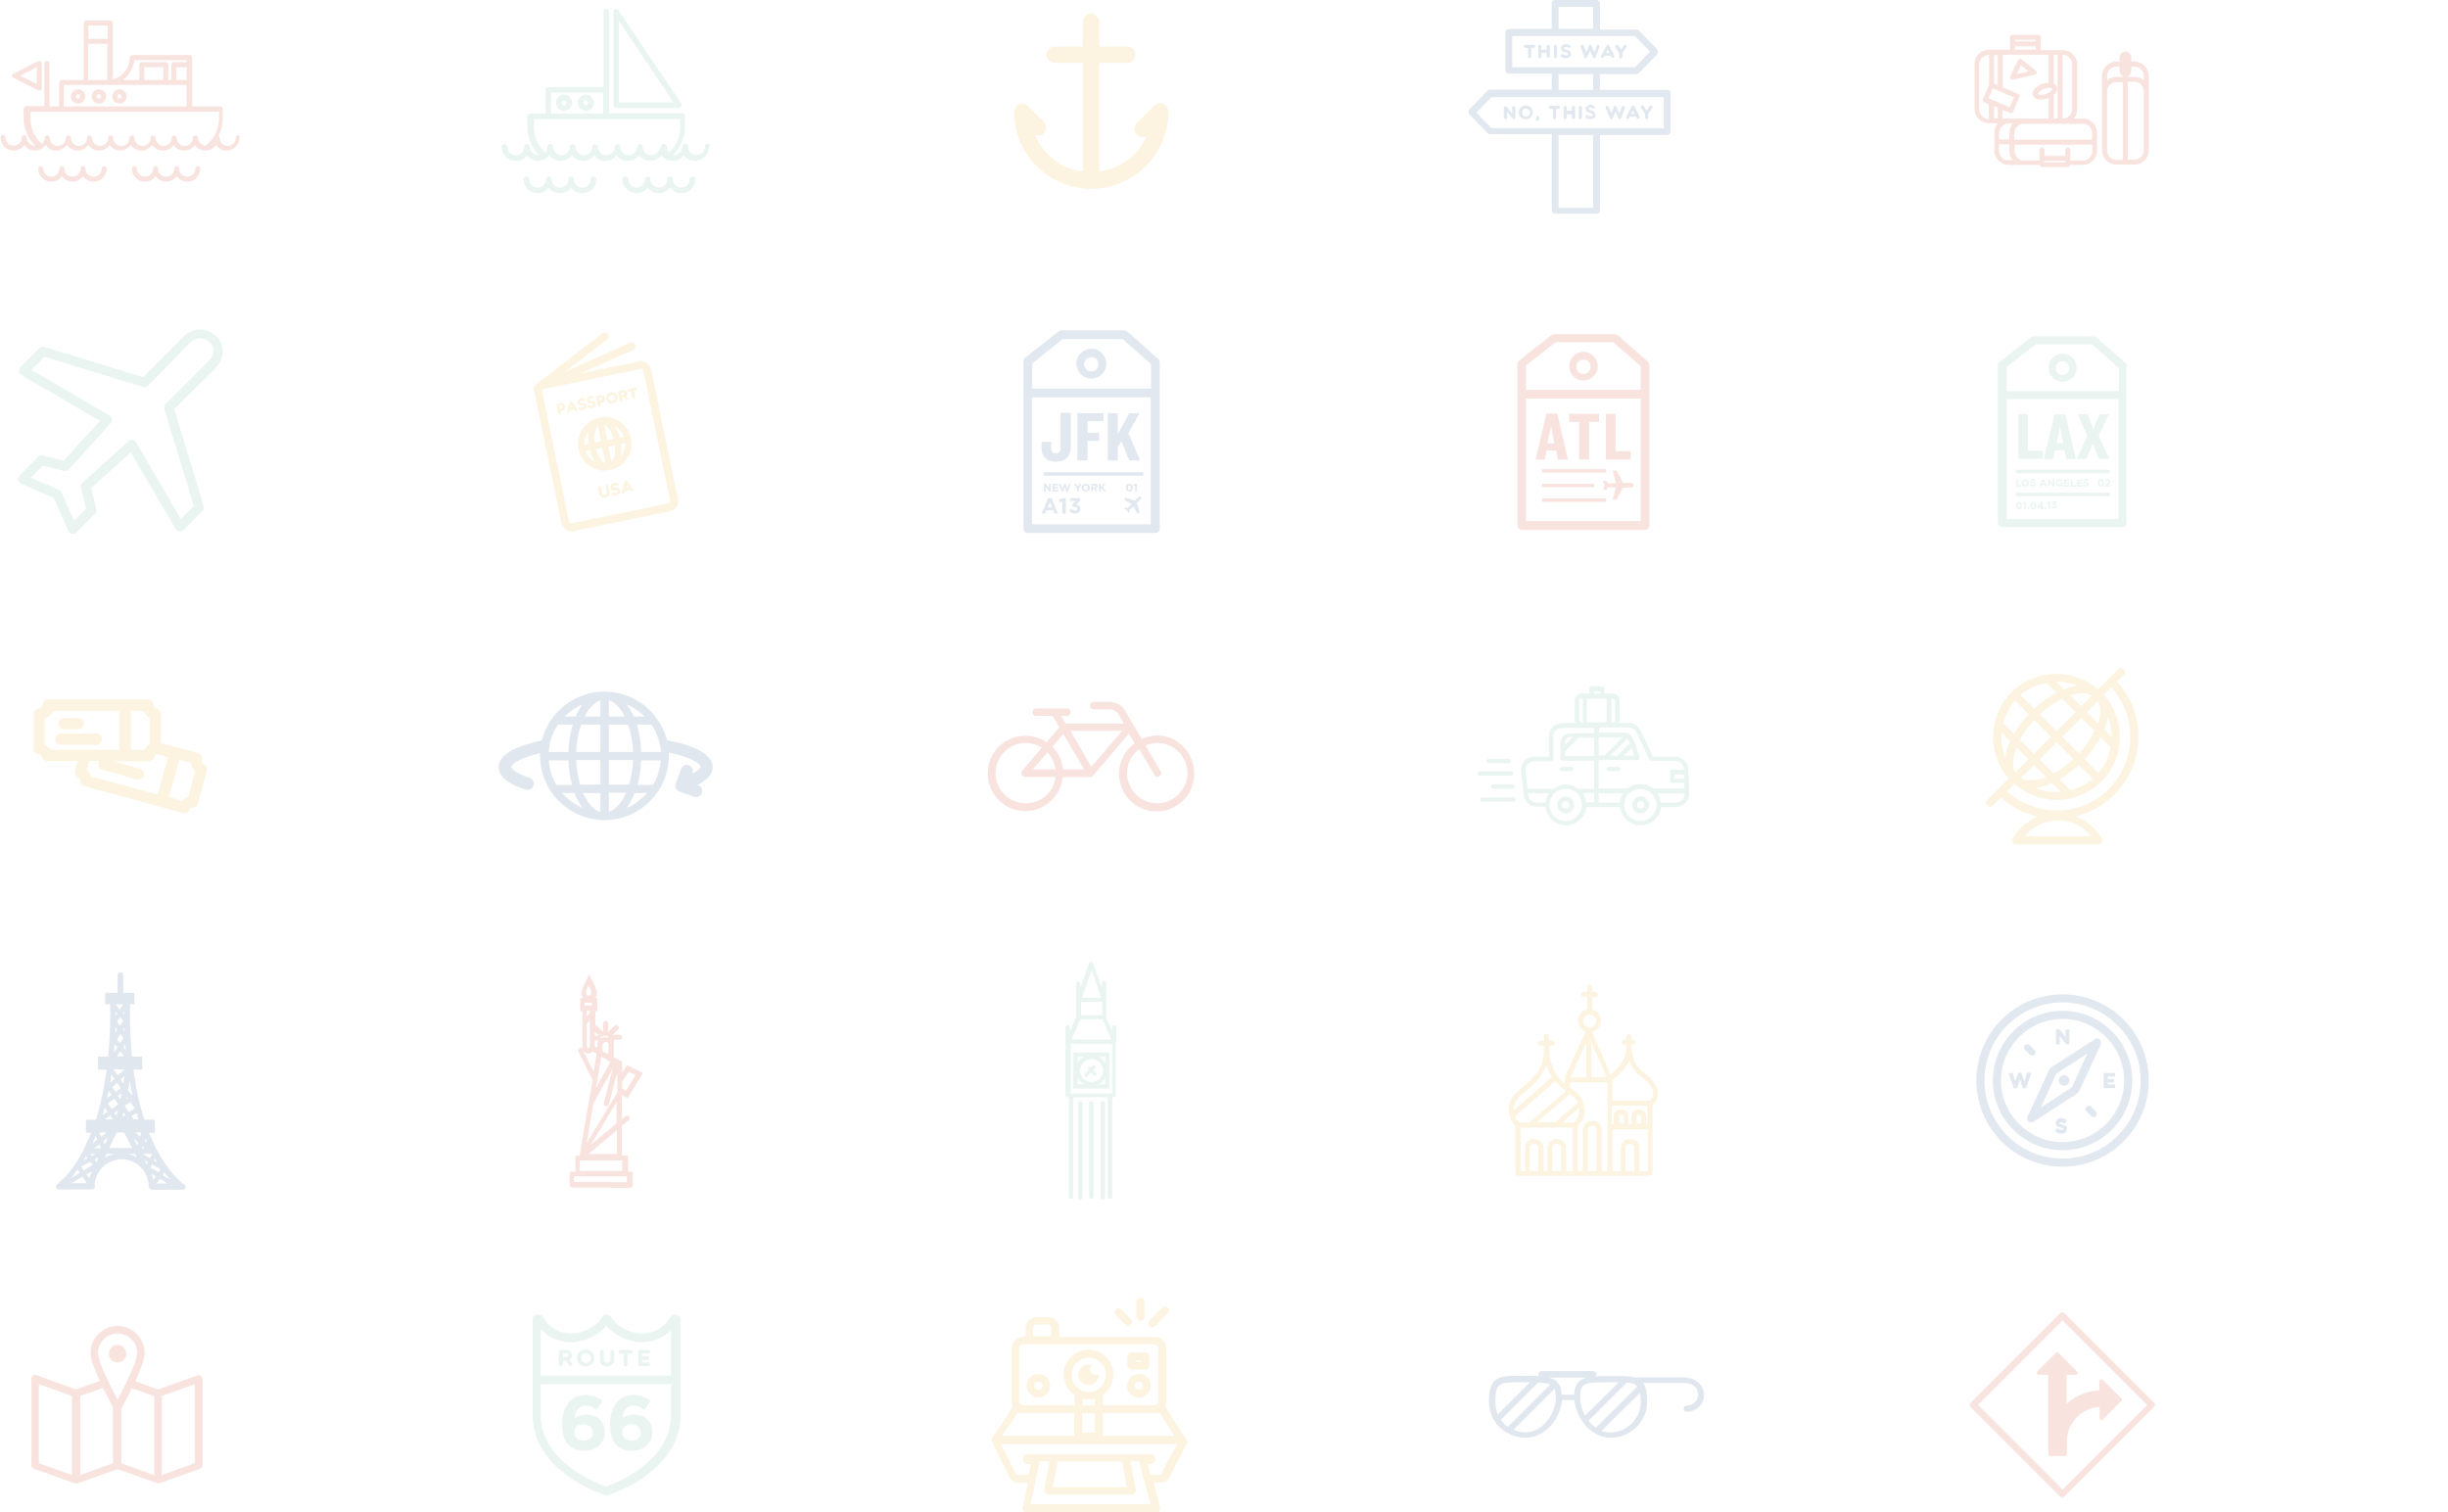 <?xml version="1.0" encoding="utf-8"?>
<!-- Generator: Adobe Illustrator 18.0.0, SVG Export Plug-In . SVG Version: 6.00 Build 0)  -->
<!DOCTYPE svg PUBLIC "-//W3C//DTD SVG 1.1//EN" "http://www.w3.org/Graphics/SVG/1.1/DTD/svg11.dtd">
<svg version="1.1" id="Capa_1" xmlns="http://www.w3.org/2000/svg" xmlns:xlink="http://www.w3.org/1999/xlink" x="0px" y="0px"
	 viewBox="0 0 786.9 486" enable-background="new 0 0 786.9 486" xml:space="preserve">
<g opacity="0.15">
	<path fill="#3A6392" d="M663,319.6c-15.3,0-27.7,12.4-27.7,27.7c0,15.3,12.4,27.7,27.7,27.7c15.3,0,27.7-12.4,27.7-27.7
		C690.7,332,678.3,319.6,663,319.6z M663,372.4c-13.9,0-25.1-11.3-25.1-25.1c0-13.9,11.3-25.1,25.1-25.1s25.1,11.3,25.1,25.1
		C688.1,361.2,676.8,372.4,663,372.4z"/>
	<path fill="#3A6392" d="M663,324.9c-12.4,0-22.4,10.1-22.4,22.4c0,12.4,10.1,22.4,22.4,22.4c12.4,0,22.4-10.1,22.4-22.4
		C685.4,334.9,675.4,324.9,663,324.9z M663,367.1c-10.9,0-19.8-8.9-19.8-19.8c0-10.9,8.9-19.8,19.8-19.8c10.9,0,19.8,8.9,19.8,19.8
		C682.8,358.2,673.9,367.1,663,367.1z"/>
	<path fill="#3A6392" d="M661,335.7h1c0.1,0,0.1-0.1,0.1-0.1V333l2,2.6c0,0,0.1,0.1,0.1,0.1h0.9c0.1,0,0.1-0.1,0.1-0.1V331
		c0-0.1-0.1-0.1-0.1-0.1h-1c-0.1,0-0.1,0.1-0.1,0.1v2.4l-1.9-2.5c0,0-0.1-0.1-0.1-0.1H661c-0.1,0-0.1,0.1-0.1,0.1v4.6
		C660.9,335.7,661,335.7,661,335.7z"/>
	<path fill="#3A6392" d="M652.8,344.9c0,0-0.1-0.1-0.1-0.1h-1.1c-0.1,0-0.1,0-0.1,0.1l-0.8,2.7l-0.9-2.7c0-0.1-0.1-0.1-0.1-0.1h-0.9
		c-0.1,0-0.1,0-0.1,0.1l-0.9,2.7L647,345c0-0.1-0.1-0.1-0.1-0.1h-1.1c0,0-0.1,0-0.1,0.1c0,0,0,0.1,0,0.1l1.6,4.6
		c0,0.1,0.1,0.1,0.1,0.1h0.9c0.1,0,0.1,0,0.1-0.1l0.9-2.7l0.9,2.7c0,0.1,0.1,0.1,0.1,0.1h0.9c0.1,0,0.1,0,0.1-0.1l1.6-4.6
		C652.9,345,652.9,345,652.8,344.9z"/>
	<path fill="#3A6392" d="M679.9,348.6h-2.4v-0.7h2c0.1,0,0.1-0.1,0.1-0.1v-0.9c0-0.1-0.1-0.1-0.1-0.1h-2V346h2.3
		c0.1,0,0.1-0.1,0.1-0.1V345c0-0.1-0.1-0.1-0.1-0.1h-3.5c-0.1,0-0.1,0.1-0.1,0.1v4.6c0,0.1,0.1,0.1,0.1,0.1h3.5
		c0.1,0,0.1-0.1,0.1-0.1v-0.9C680,348.6,679.9,348.6,679.9,348.6z"/>
	<path fill="#3A6392" d="M662.9,361.5c-0.8-0.2-0.9-0.3-0.9-0.5c0-0.2,0.2-0.3,0.5-0.3c0.3,0,0.7,0.1,1.1,0.4c0,0,0.1,0,0.1,0
		c0,0,0.1,0,0.1-0.1l0.5-0.8c0-0.1,0-0.1,0-0.2c-0.5-0.4-1.1-0.6-1.8-0.6c-1,0-1.7,0.6-1.7,1.5c0,1,0.7,1.3,1.6,1.5
		c0.8,0.2,0.8,0.3,0.8,0.5c0,0.3-0.4,0.3-0.5,0.3c-0.4,0-0.9-0.2-1.3-0.5c-0.1,0-0.1,0-0.2,0l-0.6,0.7c0,0.1,0,0.1,0,0.2
		c0.6,0.5,1.3,0.8,2,0.8c1.1,0,1.8-0.6,1.8-1.6C664.5,362.1,663.8,361.7,662.9,361.5z"/>
	<path fill="#3A6392" d="M673.4,334l-13.9,9c-0.2,0.1-0.3,0.2-0.4,0.4c-0.1,0.1-0.3,0.3-0.4,0.5l-7,15.1c-0.2,0.5-0.1,1.1,0.3,1.5
		c0.2,0.2,0.5,0.3,0.9,0.3c0.2,0,0.5-0.1,0.7-0.2l13.9-9c0.2-0.1,0.3-0.3,0.4-0.4c0.1-0.1,0.3-0.3,0.4-0.4l7-15.1
		c0.2-0.5,0.1-1.1-0.3-1.5C674.5,333.7,673.9,333.6,673.4,334z M666,349.5l-10,6.5l5-10.9l10-6.5L666,349.5z"/>
	<circle fill="#3A6392" cx="663.5" cy="347.3" r="1.7"/>
	<path fill="#3A6392" d="M652.6,339c0.2,0.2,0.5,0.3,0.7,0.3c0.3,0,0.5-0.1,0.7-0.3c0.4-0.4,0.4-1.1,0-1.5l-1.6-1.6
		c-0.4-0.4-1.1-0.4-1.5,0c-0.4,0.4-0.4,1.1,0,1.5L652.6,339z"/>
	<path fill="#3A6392" d="M672.2,355.7c-0.4-0.4-1.1-0.4-1.5,0c-0.4,0.4-0.4,1.1,0,1.5l1.6,1.6c0.2,0.2,0.5,0.3,0.7,0.3
		c0.3,0,0.5-0.1,0.7-0.3c0.4-0.4,0.4-1.1,0-1.5L672.2,355.7z"/>
</g>
<path opacity="0.15" fill="#E9B530" d="M532.9,351c-0.2-2.2-1.9-4.5-4.5-6.3c-2.7-1.8-3.6-4.7-3.9-7.1c0-0.3-0.1-0.6-0.1-1v-0.8h0.6
	c0.4,0,0.8-0.4,0.8-0.8c0-0.4-0.4-0.8-0.8-0.8h-0.6v-1c0-0.4-0.4-0.8-0.8-0.8c-0.4,0-0.8,0.4-0.8,0.8v1h-0.7c-0.4,0-0.8,0.4-0.8,0.8
	c0,0.4,0.4,0.8,0.8,0.8h0.7v0.8v0c0,0,0,0,0,0c0,0,0,0,0,0v0c0,0,0,0,0,0v0v0l0,0v0l0,0v0v0v0l0,0c0,0,0,0,0,0v0c0,0,0,0,0,0
	c0,3.7-2,6.2-5.1,8.8l-5.9-13.7c1.6-0.4,2.8-1.8,2.8-3.6c0-1.7-1.2-3.2-2.8-3.6v-4.1h1.1c0.4,0,0.8-0.4,0.8-0.8
	c0-0.4-0.4-0.8-0.8-0.8h-1.1v-1.5c0-0.4-0.4-0.8-0.8-0.8c-0.4,0-0.8,0.4-0.8,0.8v1.5h-1.2c-0.4,0-0.8,0.4-0.8,0.8
	c0,0.4,0.4,0.8,0.8,0.8h1.2v4.1c-1.7,0.3-2.9,1.8-2.9,3.6c0,1.6,1,2.9,2.4,3.4l-6.6,14.5c-0.1,0.2-0.1,0.4,0,0.6
	c0,0.1-0.1,0.2-0.1,0.3v1.4c-2.3-1.8-4.5-4.5-5.1-10.9v-1.3h1.1c0.4,0,0.8-0.4,0.8-0.8c0-0.4-0.4-0.8-0.8-0.8h-1.1v-1.5
	c0-0.4-0.4-0.8-0.8-0.8c-0.4,0-0.8,0.4-0.8,0.8v1.5h-1.2c-0.4,0-0.8,0.4-0.8,0.8c0,0.4,0.4,0.8,0.8,0.8h1.2v1.4
	c0,6.1-3.5,9.1-6.6,11.7c-2.4,2-4.7,4-4.7,7c0,2.3,0.7,4.2,2,5.5c0,0,0.1,0.1,0.1,0.1v15.3c0,0.4,0.4,0.8,0.8,0.8H499h7.3h11.1h13
	c0.4,0,0.8-0.4,0.8-0.8v-21.9c0.1,0,0.2-0.1,0.2-0.2C532.6,353.9,533.1,352.5,532.9,351z M529.6,361.4h-0.5v-2.6
	c0-1.2-1-2.2-2.2-2.2h-0.3c-1.2,0-2.2,1-2.2,2.2v2.6h-1v-2.6c0-1.2-1-2.2-2.2-2.2h-0.3c-1.2,0-2.2,1-2.2,2.2v2.6h-0.6v-6h11.4V361.4
	z M526.1,361.1v-2.2c0-0.3,0.3-0.6,0.6-0.6h0.3c0.3,0,0.6,0.3,0.6,0.6v2.2H526.1z M520.5,361.1v-2.2c0-0.3,0.3-0.6,0.6-0.6h0.3
	c0.3,0,0.6,0.3,0.6,0.6v2.2H520.5z M510.4,376.4v-13.3c0-0.7,0.5-1.2,1.2-1.2h0.4c0.7,0,1.2,0.5,1.2,1.2v13.3H510.4z M512,360.3
	h-0.4c-1.5,0-2.8,1.3-2.8,2.8v13.3h-1.6v-14.5c0,0,0.1-0.1,0.1-0.1c1.6-1.6,2.3-3.5,2-5.6c-0.4-3.6-2.4-5.1-4.6-6.6v-1.7h12v6.7
	v21.9h-1.8v-13.3C514.8,361.6,513.6,360.3,512,360.3z M493.9,360.8l10.8-9.2c1.1,0.8,2,1.6,2.5,2.8l-7.3,6.3H493.9z M507.6,356.1
	c0,0.1,0,0.2,0,0.3c0.2,1.6-0.3,3.1-1.6,4.3c0,0,0,0,0,0.1h-3.8L507.6,356.1z M511.5,334.9l4.9,11.3h-4.9V334.9z M509.9,346.3h-5.1
	l5.1-11.2V346.3z M508.9,328.2c0-1.1,0.9-2.1,2.1-2.1c1.1,0,2.1,0.9,2.1,2.1c0,1.1-0.9,2.1-2.1,2.1
	C509.9,330.3,508.9,329.4,508.9,328.2z M490.7,350.5c2.4-2,5.1-4.3,6.4-8.2c0.5,1.6,1.1,2.9,1.8,4c-0.1,0-0.3,0.1-0.4,0.2l-12,10.5
	c0-0.2,0-0.5,0-0.7C486.6,354,488.4,352.4,490.7,350.5z M487,358.8C487,358.8,487,358.8,487,358.8l12.7-11.1
	c0.1-0.1,0.1-0.1,0.2-0.2c1,1.3,2.2,2.2,3.3,3v0.1c0,0.1,0,0.1,0,0.2l-11.4,9.8c-0.1,0.1-0.1,0.2-0.2,0.2h-3.3c0,0,0,0,0-0.1
	C487.6,360.2,487.2,359.6,487,358.8z M491.7,376.4v-7.5c0-0.7,0.5-1.2,1.2-1.2h0.4c0.7,0,1.2,0.5,1.2,1.2v7.5H491.7z M501.8,376.4
	H499v-7.5c0-0.7,0.5-1.2,1.2-1.2h0.4c0.7,0,1.2,0.5,1.2,1.2V376.4z M503.4,376.5v-7.6c0-1.5-1.3-2.8-2.8-2.8h-0.4
	c-1.5,0-2.8,1.3-2.8,2.8v7.6h-1.2v-7.6c0-1.5-1.3-2.8-2.8-2.8h-0.4c-1.5,0-2.8,1.3-2.8,2.8v7.6h-1.4v-14.1h16.8v14.1H503.4z
	 M522.5,376.4v-7.5c0-0.7,0.5-1.2,1.2-1.2h0.4c0.7,0,1.2,0.5,1.2,1.2v7.5H522.5z M527,376.5v-7.6c0-1.5-1.3-2.8-2.8-2.8h-0.4
	c-1.5,0-2.8,1.3-2.8,2.8v7.6h-2.7V363h11.4v13.5H527z M530.6,353.8c0,0-0.1,0-0.1,0h-12.2v-6.3c0.1-0.1,0.1-0.3,0.1-0.4
	c0.1,0,0.2-0.1,0.3-0.2c2.2-1.9,4-3.7,5-6c0.8,2.2,2.1,4,3.9,5.2c2.2,1.5,3.6,3.4,3.8,5.2C531.4,352.1,531.2,353,530.6,353.8z"/>
<path opacity="0.15" fill="#CE462A" d="M201.7,371.4h-1.8v-9.5l2.2-1.8c0.4-0.3,0.4-0.8,0.1-1.2c-0.3-0.4-0.8-0.4-1.2-0.1l-1.1,0.9
	v-7.8l1.8,1.1l5-8.1l-5.2-2.5l-1.5,2.4V342c0,0,0,0,0,0c0,0,0-0.1,0-0.1c0,0,0-0.1,0-0.1c0,0,0-0.1,0-0.1c0,0,0-0.1,0-0.1
	c0,0,0,0,0-0.1c0,0,0,0,0-0.1c0,0,0,0-0.1-0.1c0,0,0,0-0.1-0.1c0,0,0,0-0.1,0c0,0,0,0-0.1-0.1c0,0,0,0,0,0l-2.3-1.3c0,0,0-0.1,0-0.1
	v-3.7c0-0.1,0-0.1,0-0.2c0-0.1,0-0.3,0-0.4v-1.1c0,0,0-0.1,0-0.1h1.9c0.5,0,0.8-0.4,0.8-0.8c0-0.5-0.4-0.8-0.8-0.8h-2.2l1.7-1.7
	c0.3-0.3,0.3-0.9,0-1.2s-0.8-0.3-1.2,0l-2,2v-2.8c0-0.5-0.4-0.8-0.8-0.8c-0.5,0-0.8,0.4-0.8,0.8v2.8l-1.8-1.8
	c-0.2-0.2-0.4-0.3-0.7-0.2v-4.7h0.6v-4.2h-0.7c0.3-0.4,0.6-1,0.6-1.6c0-1.1-1.4-3.8-1.8-4.6l-0.7-1.4l-0.7,1.4
	c-0.4,0.8-1.8,3.5-1.8,4.6c0,0.6,0.2,1.2,0.6,1.6h-1v4.2h0.7v11.4c0,0,0,0.1,0,0.1c0,0,0,0,0,0c0,0.2,0,0.4,0.1,0.6
	c-0.2-0.3-0.6-0.4-1-0.2c-0.4,0.2-0.6,0.7-0.4,1.1l4.5,8.9c0,0.1,0.1,0.1,0.1,0.2l-4.2,24.3c0,0,0,0,0,0c0,0,0,0,0,0.1h-1.3v5.1
	h-1.9v4.3c0,0.5,0.4,0.8,0.8,0.8h12.1c0.1,0,0.2,0.1,0.3,0.1h6.2c0.4,0,0.7-0.2,0.8-0.5c0.1-0.1,0.1-0.2,0.1-0.4v-4.3h-1.5V371.4z
	 M189.2,316.7c0.5,1.1,0.9,2.1,0.9,2.4c0,0.5-0.4,0.9-0.9,0.9c-0.5,0-0.9-0.4-0.9-0.9C188.3,318.7,188.7,317.7,189.2,316.7z
	 M193.3,339.6l2.9,1.7l-4.6,8.4L193.3,339.6z M188.6,336.2V329l1-1v8.5c-0.1,0.2-0.3,0.3-0.5,0.3c-0.3,0-0.5-0.2-0.5-0.5
	C188.6,336.3,188.6,336.3,188.6,336.2C188.6,336.2,188.6,336.2,188.6,336.2z M191.2,336.1v-1.7h1.1c0,0,0.1,0,0.1,0
	c-0.3,0.4-0.4,0.9-0.4,1.4c0,0.1,0,0.2,0,0.3c0,0,0,0.1,0,0.1v0.6l-0.8-0.5c0,0,0,0,0-0.1C191.3,336.3,191.3,336.2,191.2,336.1z
	 M190.7,354.8l6.2-11.2l-2.8,11c-0.1,0.4,0.2,0.9,0.6,1c0.1,0,0.1,0,0.2,0c0.4,0,0.7-0.2,0.8-0.6l2.7-10.3v6.5l-9.8,16.2
	L190.7,354.8z M198.3,370.9h-9.1l9.1-7.6V370.9z M189.9,368l8.3-13.8v6.8L189.9,368z M200.1,347.5l2-3l2.2,1l-3.1,5.1l-1.2-0.7v-2.2
	C200,347.6,200.1,347.6,200.1,347.5z M193.7,337.9v-1.6c0-0.1,0-0.2,0-0.3c0,0,0-0.1,0-0.1c0-0.5,0.4-1,1-1c0.4,0,0.8,0.3,0.9,0.7
	v3.3L193.7,337.9z M193.9,333c0.1-0.1,0.1-0.1,0.1-0.2c0.1,0.1,0.3,0.2,0.5,0.2c0.2,0,0.4-0.1,0.6-0.2c0,0.1,0.1,0.2,0.2,0.3
	c0.1,0.1,0.2,0.2,0.3,0.2c0,0.1,0,0.1,0,0.2c0,0,0,0.1,0,0.1c-0.3-0.1-0.6-0.2-1-0.2c-0.5,0-1.1,0.2-1.5,0.5c0,0,0-0.1,0-0.1
	c0-0.2-0.1-0.3-0.1-0.5c0.1,0,0.2,0.1,0.3,0.1C193.5,333.2,193.8,333.1,193.9,333z M192.6,332.9c-0.1,0-0.2,0-0.3,0h-1.1v-1.3
	L192.6,332.9z M187.9,323.2v-0.9h2.4v0.9H187.9z M189.6,324.8v0.9l-1,1v-1.9H189.6z M187.5,337.8c0.4,0.5,1,0.8,1.6,0.8
	c0.6,0,1.1-0.2,1.5-0.6l1.2,0.7l-1,5.7L187.5,337.8z M186.5,373H200v3.4h-13.6V373z M184.8,378.1h16.7v1.9h-5.4
	c-0.1,0-0.2-0.1-0.3-0.1h-11.3v-1.8H184.8z"/>
<g opacity="0.15">
	<path fill="#72BAA6" d="M350.8,353.9c-0.4,0-0.7,0.3-0.7,0.7v30.1c0,0.4,0.3,0.7,0.7,0.7c0.4,0,0.7-0.3,0.7-0.7v-30.1
		C351.5,354.2,351.2,353.9,350.8,353.9z"/>
	<path fill="#72BAA6" d="M356.6,338.3h-11.6v11.6h11.6V338.3z M355.3,341.8c-0.5-0.9-1.2-1.7-2.1-2.1h2.1V341.8z M354.6,344.1
		c0,2-1.7,3.7-3.7,3.7s-3.7-1.7-3.7-3.7c0-2,1.7-3.7,3.7-3.7S354.6,342,354.6,344.1z M348.5,339.6c-0.9,0.5-1.7,1.2-2.1,2.1v-2.1
		H348.5z M346.4,346.4c0.5,0.9,1.2,1.7,2.1,2.1h-2.1V346.4z M353.2,348.5c0.9-0.5,1.7-1.2,2.1-2.1v2.1H353.2z"/>
	<path fill="#72BAA6" d="M351.5,343.9l0.5-0.5c0.2-0.2,0.2-0.6,0-0.8c-0.2-0.2-0.6-0.2-0.8,0l-0.5,0.5l-0.1-0.1
		c-0.2-0.2-0.6-0.2-0.8,0c-0.2,0.2-0.2,0.6,0,0.8l0.1,0.1l-1.3,1.3c-0.2,0.2-0.2,0.6,0,0.8c0.1,0.1,0.2,0.2,0.4,0.2
		c0.1,0,0.3-0.1,0.4-0.2l1.3-1.3l0.9,0.9c0.1,0.1,0.2,0.2,0.4,0.2c0.1,0,0.3-0.1,0.4-0.2c0.2-0.2,0.2-0.6,0-0.8L351.5,343.9z"/>
	<path fill="#72BAA6" d="M358.9,334.9c0-0.1,0-0.2,0-0.3v-4.4c0-0.4-0.3-0.7-0.7-0.7s-0.7,0.3-0.7,0.7v1.2l-1.9-4.3v-11
		c0-0.4-0.3-0.7-0.7-0.7c-0.4,0-0.7,0.3-0.7,0.7v1.5l-2.9-8.1c-0.1-0.3-0.3-0.4-0.6-0.4h0c-0.3,0-0.5,0.2-0.6,0.4l-2.8,8v-1.4
		c0-0.4-0.3-0.7-0.7-0.7c-0.4,0-0.7,0.3-0.7,0.7v10.9l-2,4.6v-1.4c0-0.4-0.3-0.7-0.7-0.7s-0.7,0.3-0.7,0.7v4.8c0,0.1,0,0.2,0,0.2
		v16.8c0,0.4,0.3,0.7,0.7,0.7h0.4v32c0,0.4,0.3,0.7,0.7,0.7c0.4,0,0.7-0.3,0.7-0.7v-32h11.1v32c0,0.4,0.3,0.7,0.7,0.7
		c0.4,0,0.7-0.3,0.7-0.7v-32h0.4c0.4,0,0.7-0.3,0.7-0.7v-16.9c0-0.1,0-0.1,0-0.2V334.9z M357.5,351.5h-13.3v-16h13.3V351.5z
		 M347.5,322h6.8v4.3h-6.8V322z M350.9,311.8l3.1,8.9h-6.2L350.9,311.8z M347.3,327.6h7.1l2.8,6.5h-12.7L347.3,327.6z"/>
	<path fill="#72BAA6" d="M347.3,353.9c-0.4,0-0.7,0.3-0.7,0.7v30.3c0,0.4,0.3,0.7,0.7,0.7c0.4,0,0.7-0.3,0.7-0.7v-30.3
		C348,354.2,347.7,353.9,347.3,353.9z"/>
	<path fill="#72BAA6" d="M354.5,353.9c-0.4,0-0.7,0.3-0.7,0.7v30.3c0,0.4,0.3,0.7,0.7,0.7s0.7-0.3,0.7-0.7v-30.3
		C355.1,354.2,354.8,353.9,354.5,353.9z"/>
</g>
<path opacity="0.15" fill="#3A6392" d="M58.7,380.4h-0.2c-0.1-0.2-0.2-0.4-0.3-0.5c0,0-4.3-3.2-8.5-11.7c-0.6-1.3-1.2-2.7-1.8-4.1
	h1.9v-4.2h-3.4c-1.7-5.2-2.8-10.7-3.5-16.1h2.8v-4.2h-3.3c-0.6-6-0.7-11.8-0.6-16.8c0,0,0,0,0,0h1.4v-3.7h-3.6v-5.7
	c0-0.5-0.4-0.9-0.9-0.9c-0.5,0-0.9,0.4-0.9,0.9v5.7h-4v3.7h1.6c0,0,0,0,0,0c0.1,4.9,0,10.7-0.6,16.8h-3.3v4.2h2.8
	c-0.7,5.4-1.8,10.8-3.5,16.1h-3.2v4.2h1.7c-0.6,1.4-1.2,2.8-1.8,4.1c-0.2,0.4-0.4,0.9-0.6,1.3c-0.1,0.1-0.1,0.2-0.1,0.3
	c-3.9,7.4-7.6,10.1-7.7,10.2c-0.2,0.1-0.3,0.3-0.3,0.5c-0.4,0.1-0.8,0.4-0.8,0.9c0,0.5,0.4,0.9,0.9,0.9h10.7c0.5,0,0.9-0.4,0.9-0.9
	c0-0.1,0-0.3-0.1-0.4c0-1.3,0.4-2.4,0.9-3.5c0.1-0.1,0.2-0.2,0.2-0.3l0.3-0.6c1.6-2.4,4.3-4,7.3-4c3.1,0,5.9,1.7,7.4,4.2l0.4,0.8
	c0,0,0.1,0.1,0.1,0.1c0.5,1.1,0.8,2.4,0.8,3.7c0,0.1,0,0.3,0.1,0.4c0.1,0.3,0.5,0.6,0.8,0.6h10.1c0.5,0,0.9-0.4,0.9-0.9
	C59.6,380.8,59.2,380.4,58.7,380.4z M39.6,322.8l-1.1,1.7l-1.3-1.7H39.6z M30.7,370.9l-1.2,0.7l-0.5-0.7H30.7z M30.2,369.1l1.7-1.3
	l0.6,1.3H30.2z M33.7,367.9l-0.5-1.1l1.6-1.3L33.7,367.9z M39.7,348.3l-0.9-1.3l1.3-1.2C39.9,346.6,39.8,347.4,39.7,348.3z
	 M37.9,345.7l-1.4-2H40L37.9,345.7z M37.6,348l1.2,1.7l-1.7,1.3l-1-1.5L37.6,348z M35.4,348.1c0.2-0.9,0.3-1.8,0.4-2.7l1,1.4
	L35.4,348.1z M39.1,351.4c-0.1,0.7-0.3,1.4-0.4,2l-0.8-1.2L39.1,351.4z M40.8,352.5l0.3,0.5l-0.5,0.3
	C40.7,353,40.7,352.7,40.8,352.5z M38,355l-2.1,1.5l-1.2-1.8l2.1-1.6L38,355z M37.9,356.9c-0.2,0.6-0.3,1.2-0.5,1.8l-0.7-1
	L37.9,356.9z M36.4,359.8h-2.7l1.8-1.3L36.4,359.8z M34.3,364l-1.8,1.4l-0.6-1.4H34.3z M44.4,367.2l-0.3,1l-1.1-2.2L44.4,367.2z
	 M43.5,364h2l-0.5,1.3L43.5,364z M48.9,370.9l-0.7,1.3l-2.3-1.3H48.9z M45.6,369.1l0.2-0.7l0.8,0.7H45.6z M47.6,373.6l-0.4,0.7
	l-0.7-1.4L47.6,373.6z M48.4,375.3l0.5-1l2.7,1.5l-0.7,1L48.4,375.3z M50.1,378.1l-0.8,1.2c-0.1-0.7-0.3-1.3-0.6-2L50.1,378.1z
	 M52.8,376.8c0.7,1,1.4,1.8,2,2.4l-2.6-1.5L52.8,376.8z M49.5,373l0.3-0.6c0.2,0.4,0.5,0.8,0.7,1.2L49.5,373z M46.5,366.6l0.2-0.6
	c0.2,0.4,0.4,0.8,0.5,1.2L46.5,366.6z M40.7,359.8l0.4-0.3l0.2,0.3H40.7z M39.3,359c0.1-0.5,0.3-1,0.4-1.5l0.6,0.8L39.3,359z
	 M40.1,355.5c0,0,0-0.1,0-0.1l1.8-1.2l1.4,2l-1.9,1.3L40.1,355.5z M42.4,352.1l-1.2-1.7c0.2-1,0.3-2,0.5-2.9
	c0.3,1.6,0.6,3.1,0.9,4.5L42.4,352.1z M39.6,331l0.4-0.7c0,0.4,0,0.9,0,1.3L39.6,331z M38.6,329.7l-1-1.3l1-1.5l1,1.2L38.6,329.7z
	 M37.1,330.2l0.6,0.8l-0.7,1.1C37,331.5,37.1,330.8,37.1,330.2z M37.1,326.5c0-0.5,0-1,0-1.4l0.5,0.6L37.1,326.5z M38.7,332.3l1,1.4
	c0,0,0,0,0,0l-1.1,1.7l-1-1.3L38.7,332.3z M40.3,335.6c0,0.7,0.1,1.4,0.2,2.1l-0.9-1.1L40.3,335.6z M37.6,339.5l1.1-1.6l1.2,1.6
	H37.6z M39.5,325.6l0.4-0.6c0,0.4,0,0.7,0,1.1L39.5,325.6z M36.8,335.6l0.9,1.1l-1.1,1.6C36.7,337.4,36.8,336.5,36.8,335.6z
	 M34.9,350.6C34.9,350.6,34.9,350.6,34.9,350.6L34.9,350.6l1,1.3l-1.5,1.1C34.6,352.2,34.8,351.4,34.9,350.6z M33.7,356l0.9,1.3
	l-1.6,1.1C33.3,357.6,33.5,356.8,33.7,356z M30.7,365.1l0.6,1.2l-1.6,1.3C30,366.8,30.4,365.9,30.7,365.1z M27.6,371.6l0.5,0.7
	l-1.3,0.7C27.1,372.5,27.4,372.1,27.6,371.6z M28.7,378.8l-0.9-1.3l1.8-1C29.2,377.2,28.9,378,28.7,378.8z M26.9,376.2l-0.8-1.2
	l2.9-1.6l0.8,1L26.9,376.2z M24.9,375.9l0.7,1.1l-3,1.8C23.3,378,24.1,377.1,24.9,375.9z M26.5,378.2l1.4,2.1H23L26.5,378.2z
	 M31,373.5l-0.6-0.8l1.3-0.7L31,373.5z M37.5,364h2.4c0,0,0,0,0,0l2.6,5h-7.4L37.5,364z M51.4,378.9l2.5,1.5h-3.5L51.4,378.9z
	 M43,359.8C43,359.8,43,359.8,43,359.8l-0.7-1.1l1.6-1c0.2,0.7,0.4,1.5,0.6,2.1H43z M34.3,370.9h2.6c-1.2,0.2-2.2,0.6-3.2,1.2
	L34.3,370.9z M40.9,370.9h2.5L44,372C43,371.4,42,371.1,40.9,370.9z"/>
<path opacity="0.15" fill="#E9B530" d="M687.4,236.8c0-6.6-2.4-12.9-6.9-17.7l2.2-2.2c0.5-0.5,0.5-1.3,0-1.8c-0.5-0.5-1.3-0.5-1.8,0
	l-6.5,6.5c-3.7-3.2-8.4-5-13.4-5c-5.4,0-10.5,2.1-14.4,5.9c-7.6,7.6-7.9,19.8-0.9,27.7l-6.9,6.9c-0.5,0.5-0.5,1.3,0,1.8
	c0.3,0.3,0.6,0.4,0.9,0.4c0.3,0,0.7-0.1,0.9-0.4l2.6-2.6c3.4,3.1,7.4,5.2,11.8,6.2c-3.3,1.4-6.2,3.8-8,7c-0.2,0.4-0.2,0.9,0,1.3
	c0.2,0.4,0.7,0.6,1.1,0.6h26.4c0.5,0,0.9-0.2,1.1-0.6c0.2-0.4,0.2-0.9,0-1.3c-1.9-3.3-4.9-5.8-8.3-7.1c4.6-1.1,8.7-3.5,12.2-6.9
	C684.7,250.4,687.4,243.8,687.4,236.8z M648.2,240.3l3.8,3.8l-4.2,4.2C646.7,246.3,646.9,243.4,648.2,240.3z M647.7,225.2l4.4,4.4
	c-1.9,2-3.5,4.2-4.7,6.3l-3-3c-0.1-0.1-0.3-0.2-0.5-0.3C644.6,229.9,645.8,227.4,647.7,225.2z M657.8,219.5l3.2,3.2
	c-2.4,1.3-4.9,3-7.1,5.1l-4.4-4.4C651.9,221.4,654.7,220,657.8,219.5C657.8,219.4,657.8,219.4,657.8,219.5z M674.4,232.5l-3.6-3.6
	l3.6-3.6C675.4,227.1,675.3,229.6,674.4,232.5z M649.6,250.1l4.2-4.2l3.9,3.9c-1.8,0.7-3.5,1-5,1
	C651.5,250.8,650.5,250.6,649.6,250.1z M655.6,244.1l5.5-5.5l5.4,5.4c-2,1.9-4.2,3.4-6.4,4.6L655.6,244.1z M662.9,236.8l6.1-6.1
	l4.3,4.3c-1.2,2.4-2.9,4.9-5,7.2L662.9,236.8z M672.5,223.5L669,227l-3.5-3.5c1.4-0.5,2.8-0.7,4-0.7
	C670.7,222.8,671.7,223.1,672.5,223.5z M667.2,228.9l-6.1,6.1l-5.4-5.4c2.3-2.1,4.8-3.8,7.2-5L667.2,228.9z M653.9,231.4l5.4,5.4
	l-5.5,5.5l-4.5-4.5C650.4,235.6,652,233.5,653.9,231.4z M659.6,251.7l2.8,2.8c-0.4,0-0.9,0.1-1.3,0.1c-2.3,0-4.6-0.4-6.7-1.3
	C656.1,253,657.9,252.5,659.6,251.7z M665.5,254c0,0-0.1-0.1-0.1-0.1l-3.4-3.4c2.2-1.2,4.3-2.8,6.3-4.6l4.4,4.4
	C670.6,252.1,668.2,253.3,665.5,254z M674.5,248.4l-4.4-4.4c2.1-2.3,3.9-4.7,5.1-7.1l3.2,3.2C677.9,243.2,676.6,246.1,674.5,248.4z
	 M678.8,236.9l-2.4-2.4c0.6-1.5,1-2.9,1.1-4.3C678.4,232.3,678.8,234.5,678.8,236.9C678.8,236.9,678.8,236.9,678.8,236.9z
	 M667.8,220.4c-1.4,0.2-2.8,0.6-4.3,1.2l-2.4-2.4c0,0,0.1,0,0.1,0C663.4,219.1,665.7,219.5,667.8,220.4z M643.4,235.5l2.7,2.7
	c-0.8,1.8-1.3,3.5-1.5,5.2C643.6,240.9,643.2,238.2,643.4,235.5z M672.3,268.8h-21.5c2.6-3.2,6.6-5.1,10.8-5.1
	S669.7,265.6,672.3,268.8z M661.1,260.5c-5.9,0-11.5-2.2-15.9-6.1l2.4-2.4c3.7,3.3,8.5,5.1,13.5,5.1c5.4,0,10.5-2.1,14.4-5.9
	c3.8-3.8,5.9-8.9,5.9-14.4c0-5-1.8-9.8-5.1-13.5l2.4-2.4c3.9,4.4,6.1,10,6.1,15.9c0,6.3-2.5,12.3-6.9,16.8
	C673.4,258.1,667.4,260.5,661.1,260.5z"/>
<g opacity="0.15">
	<path fill="#72BAA6" d="M543,255.1l-0.3-7.7c0-2.3-1.9-4.2-4.2-4.2h-7.2l-3.2-6.9c-0.7-1.7-1.9-3.9-4.4-3.9h-3.4
		c0.2-0.3,0.3-0.7,0.3-1.2v-6c0-1.3-1-2.3-2.3-2.3h-2.6v-1.6c0-0.4-0.3-0.7-0.7-0.7h-3.4c-0.4,0-0.7,0.3-0.7,0.7v1.6h-2.4
		c-1.3,0-2.3,1-2.3,2.3v6c0,0.4,0.1,0.8,0.3,1.2h-4.4c-2.3,0-4.2,1.9-4.2,4.2v6.6h-4.8c-2.3,0-4.2,1.9-4.2,4.2c0,0,0,0.1,0,0.1
		l0.9,7.7c0,2.3,1.9,4.1,4.2,4.1h2.8c0.3,3.3,3.1,6,6.6,6c3.4,0,6.2-2.6,6.6-5.9h10.8c0.4,3.3,3.2,5.9,6.6,5.9
		c3.4,0,6.2-2.6,6.6-5.9h4.9c0.1,0,0.2,0,0.3-0.1C541.2,259.2,543,257.4,543,255.1z M541.4,250.3h-3.1v-1.4h3L541.4,250.3z
		 M526.8,236.9l3.4,7.3c0.1,0.3,0.4,0.4,0.7,0.4h7.7c1.5,0,2.7,1.2,2.7,2.8l0,0h-3.7c-0.4,0-0.7,0.3-0.7,0.7v2.8
		c0,0.4,0.3,0.7,0.7,0.7h3.8l0.1,1.8h-10.1c-1.1-0.9-2.5-1.4-4.1-1.4c-1.5,0-3,0.5-4.1,1.4h-9.3v-9.1h12.4c0.2,0,0.5-0.1,0.6-0.3
		c0.1-0.2,0.2-0.4,0.1-0.7l-1.7-5c0,0,0,0,0,0c-0.5-1.2-1.2-2.8-3-2.8h-8.3v-1.7h9.9C525,233.9,525.9,234.8,526.8,236.9z M520.7,258
		h-6.8v-3h7.9C521.2,255.8,520.8,256.9,520.7,258z M508.7,254.9h3.7v3h-2.6C509.7,256.9,509.3,255.8,508.7,254.9z M503.1,241.5
		l4.4-4.4h4.9v5.9h-9.4V241.5z M503.1,239.4v-0.8c0-0.9,0.7-1.7,1.7-1.7h0.8L503.1,239.4z M513.9,237h7.7l-5.9,5.9h-1.8V237z
		 M525.3,242.9H522l2.5-2.5L525.3,242.9z M519.9,242.9h-2.3l5.5-5.5c0.3,0.3,0.5,0.8,0.8,1.5l0,0L519.9,242.9z M511.6,224.5h3.4h1.4
		v7.7h-6.3v-7.7H511.6z M519.2,225.4v6c0,0.5-0.4,0.9-0.9,0.9H518v-7.7h0.4C518.8,224.5,519.2,224.9,519.2,225.4z M512.4,222.2h2
		v0.8h-2V222.2z M507.6,225.4c0-0.5,0.4-0.9,0.9-0.9h0.3v7.7h-0.3c-0.5,0-0.9-0.4-0.9-0.9V225.4z M493.1,244.7h5.5
		c0.4,0,0.7-0.3,0.7-0.7v-7.3c0-1.5,1.2-2.7,2.7-2.7h10.4v1.7h-7.7c-1.7,0-3.1,1.4-3.1,3.1v5c0,0.4,0.3,0.7,0.7,0.7h10.1v9.1h-5.1
		c-1.1-0.9-2.5-1.4-4.1-1.4c-1.6,0-3,0.6-4.1,1.5c-0.1,0-0.2-0.1-0.3-0.1H491l-0.7-6.1C490.4,245.9,491.6,244.7,493.1,244.7z
		 M491.2,255.2C491.2,255.1,491.2,255.1,491.2,255.2l0-0.2h6.7c-0.6,0.9-1,1.9-1.1,3h-2.8C492.4,257.9,491.2,256.7,491.2,255.2z
		 M503.3,263.9c-2.8,0-5.2-2.3-5.2-5.2c0-2.8,2.3-5.2,5.2-5.2c2.9,0,5.2,2.3,5.2,5.2C508.5,261.5,506.1,263.9,503.3,263.9z
		 M527.3,263.9c-2.8,0-5.2-2.3-5.2-5.2c0-1.5,0.6-2.9,1.7-3.8c0.2-0.1,0.3-0.2,0.4-0.3c0.9-0.7,1.9-1,3.1-1c2.8,0,5.2,2.3,5.2,5.2
		C532.4,261.5,530.1,263.9,527.3,263.9z M538.8,257.9c-0.1,0-0.2,0-0.3,0.1h-4.7c-0.1-1.1-0.5-2.2-1.1-3h8.8l0,0.2
		C541.6,256.7,540.3,257.9,538.8,257.9z"/>
	<path fill="#72BAA6" d="M520.2,246.5h-3.1c-0.4,0-0.7,0.3-0.7,0.7c0,0.4,0.3,0.7,0.7,0.7h3.1c0.4,0,0.7-0.3,0.7-0.7
		C521,246.8,520.6,246.5,520.2,246.5z"/>
	<path fill="#72BAA6" d="M502,247.9h3.1c0.4,0,0.7-0.3,0.7-0.7c0-0.4-0.3-0.7-0.7-0.7H502c-0.4,0-0.7,0.3-0.7,0.7
		C501.3,247.6,501.6,247.9,502,247.9z"/>
	<path fill="#72BAA6" d="M478.6,245.3h6.4c0.4,0,0.7-0.3,0.7-0.7c0-0.4-0.3-0.7-0.7-0.7h-6.4c-0.4,0-0.7,0.3-0.7,0.7
		C477.9,245,478.2,245.3,478.6,245.3z"/>
	<path fill="#72BAA6" d="M486.4,248.6c0-0.4-0.3-0.7-0.7-0.7h-10c-0.4,0-0.7,0.3-0.7,0.7c0,0.4,0.3,0.7,0.7,0.7h10
		C486,249.4,486.4,249,486.4,248.6z"/>
	<path fill="#72BAA6" d="M486.5,256.3h-10c-0.4,0-0.7,0.3-0.7,0.7c0,0.4,0.3,0.7,0.7,0.7h10c0.4,0,0.7-0.3,0.7-0.7
		C487.2,256.6,486.9,256.3,486.5,256.3z"/>
	<path fill="#72BAA6" d="M480,252.1c-0.4,0-0.7,0.3-0.7,0.7c0,0.4,0.3,0.7,0.7,0.7h6.2c0.4,0,0.7-0.3,0.7-0.7c0-0.4-0.3-0.7-0.7-0.7
		H480z"/>
	<path fill="#72BAA6" d="M503.3,256c-1.5,0-2.7,1.2-2.7,2.7c0,1.5,1.2,2.7,2.7,2.7c1.5,0,2.7-1.2,2.7-2.7
		C506,257.2,504.8,256,503.3,256z M503.3,259.9c-0.7,0-1.2-0.5-1.2-1.2c0-0.7,0.5-1.2,1.2-1.2c0.7,0,1.2,0.5,1.2,1.2
		C504.5,259.4,504,259.9,503.3,259.9z"/>
	<path fill="#72BAA6" d="M527.4,256c-1.5,0-2.7,1.2-2.7,2.7c0,1.5,1.2,2.7,2.7,2.7c1.5,0,2.7-1.2,2.7-2.7
		C530,257.2,528.9,256,527.4,256z M527.4,259.9c-0.7,0-1.2-0.5-1.2-1.2c0-0.7,0.5-1.2,1.2-1.2c0.7,0,1.2,0.5,1.2,1.2
		C528.6,259.4,528.1,259.9,527.4,259.9z"/>
</g>
<path opacity="0.15" fill="#3A6392" d="M229.1,246.6c0-4.2-6.2-7.1-14.7-8.7c-2.3-8.9-10.4-15.6-20.1-15.6
	c-9.7,0-17.9,6.7-20.1,15.7c-1,0.2-2,0.4-2.9,0.7c-7.3,1.9-11,4.5-11,7.9c0,2.9,2.9,5.4,8.7,7.2c0.2,0.1,0.4,0.1,0.6,0.1
	c0.8,0,1.6-0.5,1.9-1.4c0.3-1-0.2-2.1-1.3-2.5c-4.8-1.5-5.9-3.1-5.9-3.5c0-0.5,1.5-2.4,8-4.1c0.4-0.1,0.9-0.2,1.3-0.3
	c0,0.3,0,0.6,0,0.8c0,11.4,9.3,20.7,20.7,20.7s20.7-9.3,20.7-20.7c0-0.3,0-0.7,0-1c0.7,0.2,1.5,0.3,2.2,0.5c6.6,1.7,8,3.6,8,4.1
	c0,0.3-0.5,1.1-2.7,2.2l0.1-0.2c0.4-1-0.1-2.1-1.2-2.5c-1-0.4-2.1,0.1-2.5,1.2l-1.7,4.7c-0.2,0.5-0.2,1,0.1,1.5
	c0.2,0.5,0.6,0.8,1.1,1l4.7,1.7c0.1,0.1,0.3,0.1,0.4,0.1c0.9,0.1,1.8-0.4,2.1-1.3c0.4-1-0.1-2.1-1.2-2.5l-0.3-0.1
	C227.4,250.8,229.1,248.8,229.1,246.6z M209.9,252.3c-0.1,0-0.1,0-0.2,0h-4.8c0.7-2.4,1.1-5.1,1.2-7.9h6.3
	C212.2,247.2,211.3,249.9,209.9,252.3z M178.9,252.4c-1.4-2.4-2.3-5.1-2.5-8h6.3c0.1,2.8,0.5,5.5,1.2,7.9h-4.3
	C179.2,252.2,179,252.3,178.9,252.4z M179.4,232.9C179.4,232.9,179.4,232.9,179.4,232.9l4.7,0c-0.8,2.6-1.3,5.6-1.4,8.8h-6.3
	C176.5,238.5,177.6,235.5,179.4,232.9z M195.7,230.3v-5.2c2,0.6,3.8,2.5,5.1,5.2H195.7z M201.9,232.9c0.9,2.6,1.5,5.6,1.6,8.8h-7.8
	v-8.8H201.9z M193,225.1v5.2h-5.1C189.3,227.6,191.1,225.7,193,225.1z M193,232.9v8.8h-7.8c0.1-3.2,0.7-6.2,1.6-8.8H193z
	 M185.2,244.3h7.8v7.9h-6.5C185.8,249.9,185.3,247.2,185.2,244.3z M193,254.9v6.1c-2.2-0.6-4.1-2.9-5.6-6.1H193z M195.7,260.9v-6.1
	h5.6C199.8,258,197.8,260.3,195.7,260.9z M195.7,252.2v-7.9h7.8c-0.1,2.8-0.6,5.5-1.3,7.9H195.7z M206.1,241.7
	c-0.1-3.2-0.6-6.2-1.4-8.8h4.7c1.7,2.6,2.8,5.6,3.1,8.8H206.1z M207.2,230.3h-3.5c-0.6-1.5-1.4-2.8-2.3-3.9
	C203.6,227.3,205.6,228.7,207.2,230.3z M187.3,226.4c-0.9,1.1-1.6,2.4-2.3,3.9h-3.5C183.1,228.7,185.1,227.3,187.3,226.4z
	 M180.7,254.9h4c0.7,1.9,1.6,3.5,2.6,4.8C184.7,258.6,182.5,256.9,180.7,254.9z M201.4,259.7c1-1.3,1.9-3,2.6-4.8h4
	C206.2,256.9,204,258.6,201.4,259.7z"/>
<path opacity="0.15" fill="#CE462A" d="M372,236.4c-1.8,0-3.5,0.4-5,1.1l-4.9-8.3c0-0.1-0.1-0.2-0.1-0.3c-0.9-1.8-2.7-3-4.7-3.3
	c0,0,0,0-0.1,0c-0.1,0-0.2,0-0.3,0h-5.3c-0.7,0-1.2,0.5-1.2,1.2c0,0.7,0.5,1.2,1.2,1.2h5.2c0,0,0.1,0,0.1,0c1.1,0.1,2.2,0.8,2.8,1.8
	c0,0.1,0.1,0.2,0.1,0.3l1.5,2.5h-18.4c-0.1,0-0.2,0-0.3,0l-1.5-2.5h1.9c0.7,0,1.2-0.5,1.2-1.2s-0.5-1.2-1.2-1.2h-9.9
	c-0.7,0-1.2,0.5-1.2,1.2s0.5,1.2,1.2,1.2h5.3l2.1,3.7l-4.1,4.8c-1.9-1.3-4.3-2.1-6.8-2.1c-6.7,0-12.1,5.4-12.1,12.1
	s5.4,12.1,12.1,12.1c6.3,0,11.4-4.8,12-10.9h8.9c0.1,0,0.2,0,0.2,0c0,0,0,0,0,0c0.1,0,0.1,0,0.2-0.1c0,0,0,0,0.1,0
	c0,0,0.1-0.1,0.1-0.1c0,0,0,0,0.1-0.1c0,0,0.1-0.1,0.1-0.1c0,0,0,0,0,0l11.6-13.6l1.8,3.1c-3,2.2-5,5.8-5,9.8
	c0,6.7,5.4,12.1,12.1,12.1c6.7,0,12.1-5.4,12.1-12.1S378.6,236.4,372,236.4z M350.8,246.5l-6.7-11.6h16.6L350.8,246.5z M348.5,247.3
	h-6.8c-0.3-2.8-1.5-5.4-3.4-7.3l3.5-4.1L348.5,247.3z M336.7,241.8c1.4,1.5,2.3,3.4,2.6,5.5H332L336.7,241.8z M329.7,258.2
	c-5.4,0-9.7-4.4-9.7-9.7c0-5.4,4.4-9.7,9.7-9.7c1.9,0,3.7,0.6,5.2,1.5l-6.3,7.4c-0.4,0.5-0.4,1.2,0.1,1.7c0.2,0.2,0.5,0.3,0.8,0.3
	c0,0,0.1,0,0.1,0c0,0,0.1,0,0.1,0h9.6C338.8,254.5,334.7,258.2,329.7,258.2z M372,258.2c-5.4,0-9.7-4.4-9.7-9.7c0-3.2,1.5-6,3.9-7.7
	l4.9,8.3c0.2,0.4,0.6,0.6,1,0.6c0.2,0,0.4-0.1,0.6-0.2c0.6-0.3,0.8-1.1,0.4-1.6l-4.9-8.3c1.2-0.5,2.5-0.8,3.8-0.8
	c5.4,0,9.7,4.4,9.7,9.7C381.7,253.8,377.3,258.2,372,258.2z"/>
<g opacity="0.15">
	<path fill="#E9B530" d="M65.5,245.6c-0.7-0.3-0.6-1.1-0.6-1.4c0.2-1-0.4-1.9-1.3-2.2l-11.9-3.1v-9.4c0-0.9-0.6-1.6-1.5-1.8
		c-0.8-0.1-0.9-0.9-0.9-1.2c0-1-0.8-1.7-1.8-1.7H15.6c-1,0-1.8,0.8-1.8,1.7c0,0.5-0.2,1.2-1.2,1.2c-1,0-1.8,0.8-1.8,1.8v11.2
		c0,0.9,0.7,1.7,1.7,1.8c0.2,0,0.8,0.1,1,0.8c0.2,0.8,0.9,1.3,1.7,1.3h9.8l-0.9,3.2c-0.2,0.9,0.2,1.9,1.1,2.2c0.2,0.1,0.7,0.3,0.7,1
		c0,0.8,0.6,1.5,1.3,1.7l31.5,8.6c0.2,0,0.3,0.1,0.5,0.1c0.7,0,1.4-0.4,1.7-1.1c0.1-0.3,0.4-0.7,1-0.7c0.8,0,1.5-0.6,1.7-1.3
		l2.8-10.4C66.8,246.8,66.3,246,65.5,245.6z M48.1,230.8v8.4c-0.7,0.4-1.2,1.1-1.6,1.8h-4.4v-12.5h4
		C46.5,229.4,47.2,230.3,48.1,230.8z M14.4,239.4v-8.3c1.2-0.5,2.1-1.4,2.6-2.6h21.4V241H16.3C15.8,240.3,15.2,239.8,14.4,239.4z
		 M27.9,247.4l0.8-2.8h3.2c-0.1,0.2-0.2,0.3-0.3,0.6c-0.3,1,0.3,2,1.3,2.2l11,3.1c0.2,0,0.3,0.1,0.5,0.1c0.8,0,1.5-0.5,1.8-1.3
		c0.3-1-0.3-2-1.3-2.2l-8.4-2.4h11.4c0.9,0,1.7-0.7,1.8-1.5c0-0.2,0.1-0.6,0.4-0.8l3.9,1l-3.3,12l-21.4-5.8
		C29,248.6,28.6,247.9,27.9,247.4z M60.5,256.1c-0.8,0.3-1.4,0.7-2,1.3l-4.2-1.2l3.3-12l3.8,1c0.1,1.1,0.6,2,1.3,2.8L60.5,256.1z"/>
	<path fill="#E9B530" d="M31,235.8H19.6c-1,0-1.8,0.8-1.8,1.8c0,1,0.8,1.8,1.8,1.8H31c1,0,1.8-0.8,1.8-1.8
		C32.8,236.6,32,235.8,31,235.8z"/>
	<path fill="#E9B530" d="M20.6,234.4h4.6c1,0,1.8-0.8,1.8-1.8c0-1-0.8-1.8-1.8-1.8h-4.6c-1,0-1.8,0.8-1.8,1.8
		C18.8,233.5,19.6,234.4,20.6,234.4z"/>
</g>
<g opacity="0.15">
	<polygon fill="#72BAA6" points="656.7,144.9 651.9,144.9 651.9,133.1 648.8,133.1 648.8,147.5 656.7,147.5 	"/>
	<path fill="#72BAA6" d="M660.6,144.7h3l0.6,2.9h3.1l-3.4-14.4h-3.5l-3.4,14.4h2.9L660.6,144.7z M662.2,137.1l1,5.3h-2.1
		L662.2,137.1z"/>
	<polygon fill="#72BAA6" points="670.6,147.5 672.7,142.6 674.7,147.5 678,147.5 674.6,140 677.9,133.1 674.9,133.1 672.9,137.9 
		671,133.1 667.8,133.1 671,140.2 667.6,147.5 	"/>
	<rect x="648" y="151" fill="#72BAA6" width="30.2" height="1.1"/>
	<rect x="648" y="158.4" fill="#72BAA6" width="30.2" height="1.1"/>
	<polygon fill="#72BAA6" points="648.1,154.1 648.1,156.4 649.7,156.4 649.7,155.9 648.6,155.9 648.6,154.1 	"/>
	<path fill="#72BAA6" d="M649.8,155.2L649.8,155.2c0,0.7,0.5,1.2,1.2,1.2c0.7,0,1.2-0.5,1.2-1.2v0c0-0.6-0.5-1.2-1.2-1.2
		C650.4,154,649.8,154.6,649.8,155.2z M651.7,155.2L651.7,155.2c0,0.4-0.3,0.7-0.7,0.7c-0.4,0-0.7-0.3-0.7-0.7v0
		c0-0.4,0.3-0.7,0.7-0.7S651.7,154.8,651.7,155.2z"/>
	<path fill="#72BAA6" d="M653.5,155.9c-0.3,0-0.5-0.1-0.7-0.3l-0.3,0.4c0.3,0.2,0.6,0.4,1,0.4c0.5,0,0.8-0.3,0.8-0.7v0
		c0-0.4-0.3-0.6-0.7-0.7c-0.4-0.1-0.5-0.2-0.5-0.3v0c0-0.1,0.1-0.2,0.3-0.2c0.2,0,0.4,0.1,0.6,0.2l0.3-0.4c-0.2-0.2-0.5-0.3-0.8-0.3
		c-0.5,0-0.8,0.3-0.8,0.7v0c0,0.5,0.3,0.6,0.8,0.7c0.4,0.1,0.5,0.2,0.5,0.3v0C653.9,155.9,653.7,155.9,653.5,155.9z"/>
	<path fill="#72BAA6" d="M655.6,156.4h0.5l0.2-0.5h1l0.2,0.5h0.5l-1-2.3h-0.5L655.6,156.4z M657.1,155.4h-0.6l0.3-0.7L657.1,155.4z"
		/>
	<polygon fill="#72BAA6" points="658.8,154.1 658.4,154.1 658.4,156.4 658.9,156.4 658.9,154.9 660,156.4 660.4,156.4 660.4,154.1 
		659.9,154.1 659.9,155.5 	"/>
	<path fill="#72BAA6" d="M662,154.5c0.3,0,0.4,0.1,0.6,0.2l0.3-0.4c-0.2-0.2-0.5-0.3-0.9-0.3c-0.7,0-1.2,0.5-1.2,1.2v0
		c0,0.7,0.5,1.2,1.2,1.2c0.4,0,0.7-0.2,1-0.4v-1h-1v0.4h0.5v0.3c-0.1,0.1-0.3,0.1-0.5,0.1c-0.4,0-0.7-0.3-0.7-0.7v0
		C661.4,154.8,661.7,154.5,662,154.5z"/>
	<polygon fill="#72BAA6" points="669.5,154.5 669.5,154.1 667.7,154.1 667.7,156.4 669.5,156.4 669.5,155.9 668.2,155.9 
		668.2,155.4 669.3,155.4 669.3,155 668.2,155 668.2,154.5 	"/>
	<polygon fill="#72BAA6" points="665.2,154.5 665.2,154.1 663.5,154.1 663.5,156.4 665.2,156.4 665.2,155.9 664,155.9 664,155.4 
		665.1,155.4 665.1,155 664,155 664,154.5 	"/>
	<polygon fill="#72BAA6" points="665.7,154.1 665.7,156.4 667.3,156.4 667.3,155.9 666.2,155.9 666.2,154.1 	"/>
	<path fill="#72BAA6" d="M670.6,155.9c-0.3,0-0.5-0.1-0.7-0.3l-0.3,0.4c0.3,0.2,0.6,0.4,1,0.4c0.5,0,0.8-0.3,0.8-0.7v0
		c0-0.4-0.3-0.6-0.7-0.7c-0.4-0.1-0.5-0.2-0.5-0.3v0c0-0.1,0.1-0.2,0.3-0.2c0.2,0,0.4,0.1,0.6,0.2l0.3-0.4c-0.2-0.2-0.5-0.3-0.8-0.3
		c-0.5,0-0.8,0.3-0.8,0.7v0c0,0.5,0.3,0.6,0.8,0.7c0.4,0.1,0.5,0.2,0.5,0.3v0C671,155.9,670.8,155.9,670.6,155.9z"/>
	<path fill="#72BAA6" d="M674.3,155.2L674.3,155.2c0,0.7,0.4,1.2,1,1.2c0.6,0,1-0.5,1-1.2v0c0-0.7-0.4-1.2-1-1.2
		C674.7,154,674.3,154.5,674.3,155.2z M675.8,155.2L675.8,155.2c0,0.4-0.2,0.7-0.5,0.7c-0.3,0-0.5-0.3-0.5-0.7v0
		c0-0.4,0.2-0.7,0.5-0.7C675.6,154.5,675.8,154.8,675.8,155.2z"/>
	<path fill="#72BAA6" d="M678.3,154.7L678.3,154.7c0-0.4-0.3-0.7-0.8-0.7c-0.4,0-0.6,0.2-0.9,0.5l0.4,0.3c0.2-0.2,0.3-0.3,0.5-0.3
		c0.2,0,0.3,0.1,0.3,0.3c0,0.2-0.1,0.3-0.4,0.5l-0.8,0.6v0.4h1.7v-0.4h-1l0.4-0.3C678.1,155.3,678.3,155.1,678.3,154.7z"/>
	<path fill="#72BAA6" d="M649,161.3c-0.6,0-1,0.5-1,1.2v0c0,0.7,0.4,1.2,1,1.2c0.6,0,1-0.5,1-1.2v0C650,161.8,649.6,161.3,649,161.3
		z M649.5,162.5c0,0.4-0.2,0.7-0.5,0.7c-0.3,0-0.5-0.3-0.5-0.7v0c0-0.4,0.2-0.7,0.5-0.7C649.3,161.7,649.5,162,649.5,162.5
		L649.5,162.5z"/>
	<polygon fill="#72BAA6" points="650.2,161.5 650.3,161.9 650.7,161.8 650.7,163.6 651.2,163.6 651.2,161.3 650.9,161.3 	"/>
	<rect x="651.7" y="163.1" fill="#72BAA6" width="0.5" height="0.5"/>
	<path fill="#72BAA6" d="M653.6,161.3c-0.6,0-1,0.5-1,1.2v0c0,0.7,0.4,1.2,1,1.2s1-0.5,1-1.2v0C654.6,161.8,654.2,161.3,653.6,161.3
		z M654.1,162.5c0,0.4-0.2,0.7-0.5,0.7c-0.3,0-0.5-0.3-0.5-0.7v0c0-0.4,0.2-0.7,0.5-0.7C653.9,161.7,654.1,162,654.1,162.5
		L654.1,162.5z"/>
	<path fill="#72BAA6" d="M656.6,161.3h-0.4l-1.3,1.5l0.1,0.4h1.1v0.5h0.5v-0.5h0.3v-0.4h-0.3V161.3z M656.1,162.7h-0.6l0.6-0.7
		V162.7z"/>
	<rect x="657.2" y="163.1" fill="#72BAA6" width="0.5" height="0.5"/>
	<polygon fill="#72BAA6" points="657.9,161.5 658,161.9 658.4,161.8 658.4,163.6 658.9,163.6 658.9,161.3 658.5,161.3 	"/>
	<path fill="#72BAA6" d="M660.4,162.2l0.6-0.6v-0.4h-1.5v0.4h0.9l-0.5,0.5l0.1,0.3h0.2c0.3,0,0.4,0.1,0.4,0.3v0
		c0,0.2-0.1,0.3-0.3,0.3c-0.2,0-0.4-0.1-0.6-0.3l-0.3,0.3c0.2,0.2,0.5,0.4,0.9,0.4c0.5,0,0.8-0.3,0.8-0.7v0
		C661,162.5,660.7,162.3,660.4,162.2z"/>
	<path fill="#72BAA6" d="M683.2,116.7l-9.4-8.3c-0.2-0.2-0.6-0.3-0.9-0.3h-19.2c-0.3,0-0.6,0.1-0.8,0.3l-10.2,8
		c-0.3,0.3-0.5,0.6-0.5,1v9.6v41.1c0,0.7,0.6,1.3,1.3,1.3h38.7c0.7,0,1.3-0.6,1.3-1.3V127v-9.3C683.7,117.3,683.5,116.9,683.2,116.7
		z M654.3,110.7h18.2l8.6,7.6v7.4H645V118L654.3,110.7z M681,166.8H645v-38.5H681V166.8z"/>
	<path fill="#72BAA6" d="M663,122.7c2.5,0,4.5-2,4.5-4.5s-2-4.5-4.5-4.5c-2.5,0-4.5,2-4.5,4.5S660.5,122.7,663,122.7z M663,116.1
		c1.2,0,2.2,1,2.2,2.2c0,1.2-1,2.2-2.2,2.2c-1.2,0-2.2-1-2.2-2.2C660.8,117.1,661.8,116.1,663,116.1z"/>
</g>
<g opacity="0.15">
	<path fill="#CE462A" d="M497.1,144.8h3.1l0.6,2.9h3.2l-3.4-14.8h-3.5l-3.5,14.8h3L497.1,144.8z M498.6,137.1l1,5.4h-2.2
		L498.6,137.1z"/>
	<polygon fill="#CE462A" points="507.6,147.7 510.8,147.7 510.8,135.6 514,135.6 514,133 504.4,133 504.4,135.6 507.6,135.6 	"/>
	<polygon fill="#CE462A" points="524.2,145 519.3,145 519.3,133 516.2,133 516.2,147.7 524.2,147.7 	"/>
	<path fill="#CE462A" d="M519.6,151.3h-1.2l1.1,4l-2.7,0.1l-0.5-0.9h-1.1l0.6,1.5l-0.6,1.5h1.1l0.5-0.9l2.6,0.1l-1,3.9h1.2l2.1-3.9
		h2.6c0.4,0,0.8-0.3,0.8-0.7v0c0-0.4-0.3-0.8-0.8-0.8h-2.6L519.6,151.3z"/>
	<rect x="495.7" y="155.5" fill="#CE462A" width="16.8" height="1.1"/>
	<rect x="495.7" y="160.2" fill="#CE462A" width="20.6" height="1.1"/>
	<rect x="495.7" y="150.8" fill="#CE462A" width="20.6" height="1.1"/>
	<path fill="#CE462A" d="M530.1,117.2c0-0.4-0.2-0.8-0.5-1l-9.6-8.5c-0.2-0.2-0.6-0.3-0.9-0.3h-19.6c-0.3,0-0.6,0.1-0.8,0.3
		l-10.4,8.2c-0.3,0.3-0.5,0.6-0.5,1.1v9.8c0,0,0,0,0,0v42.1c0,0.7,0.6,1.4,1.4,1.4h39.6c0.7,0,1.4-0.6,1.4-1.4v-42.1c0,0,0,0,0,0
		V117.2z M500,110h18.6l8.8,7.7v7.6h-36.9v-7.8L500,110z M527.4,167.5h-36.9v-39.4h36.9V167.5z"/>
	<path fill="#CE462A" d="M509,122.3c2.5,0,4.6-2.1,4.6-4.6c0-2.5-2.1-4.6-4.6-4.6s-4.6,2.1-4.6,4.6
		C504.4,120.2,506.4,122.3,509,122.3z M509,115.6c1.3,0,2.3,1,2.3,2.3c0,1.3-1,2.3-2.3,2.3c-1.3,0-2.3-1-2.3-2.3
		C506.7,116.6,507.7,115.6,509,115.6z"/>
</g>
<g opacity="0.15">
	<path fill="#E9B530" d="M180.6,129.5c-0.1,0-0.2,0-0.3,0l-1,0.2c-0.1,0-0.2,0.1-0.3,0.2c-0.1,0.1-0.1,0.2-0.1,0.3l0.5,2.5
		c0.1,0.2,0.3,0.4,0.4,0.4c0,0,0.1,0,0.1,0c0.2-0.1,0.4-0.3,0.3-0.5l-0.1-0.5l0.6-0.1c0.3-0.1,0.6-0.2,0.8-0.5
		c0.2-0.3,0.3-0.6,0.2-1C181.6,129.9,181.2,129.5,180.6,129.5z M180.9,130.7c0,0.1,0,0.2-0.1,0.3c-0.1,0.1-0.2,0.2-0.3,0.2l-0.6,0.1
		l-0.2-0.9l0.6-0.1C180.7,130.3,180.9,130.5,180.9,130.7z"/>
	<path fill="#E9B530" d="M183.9,129.1c-0.1-0.1-0.2-0.2-0.4-0.2c-0.2,0-0.4,0.1-0.4,0.3l-0.8,2.8c-0.1,0.3,0.1,0.5,0.3,0.6l0,0l0,0
		c0.3,0,0.4-0.1,0.5-0.3l0.1-0.4l1.5-0.3l0.2,0.3c0.2,0.3,0.6,0.2,0.7-0.1c0.1-0.2,0-0.3-0.1-0.4L183.9,129.1z M184.1,130.8
		l-0.7,0.1l0.2-0.8L184.1,130.8z"/>
	<path fill="#E9B530" d="M187,130.3c0.4,0,0.7,0.1,0.7,0.2c0,0.1,0,0.2-0.1,0.3c-0.1,0.1-0.3,0.2-0.6,0.2c-0.2,0-0.4,0-0.5-0.1
		c-0.2-0.1-0.4-0.1-0.6,0.2c-0.1,0.2,0,0.5,0.2,0.6c0.2,0.1,0.5,0.2,0.8,0.2c0.4,0,1.1-0.1,1.4-0.6c0.2-0.2,0.3-0.5,0.2-0.9
		c-0.1-0.8-0.9-0.8-1.4-0.9c-0.5,0-0.7-0.1-0.7-0.3c0-0.1,0-0.1,0.1-0.2c0.1-0.1,0.3-0.2,0.5-0.2c0.1,0,0.3,0,0.4,0.1
		c0.2,0.1,0.5,0,0.5-0.3c0-0.2,0-0.4-0.2-0.5c-0.2-0.1-0.4-0.1-0.6-0.1c-0.5,0-0.9,0.2-1.2,0.5c-0.2,0.2-0.3,0.5-0.3,0.8
		C185.6,130.2,186.4,130.2,187,130.3z"/>
	<path fill="#E9B530" d="M190,129.6c0.4,0,0.7,0.1,0.7,0.2c0,0.1,0,0.2-0.1,0.3c-0.1,0.1-0.3,0.2-0.6,0.2l0,0c-0.2,0-0.4,0-0.5-0.1
		c-0.2-0.1-0.4-0.1-0.6,0.2c-0.1,0.2,0,0.5,0.2,0.6c0.2,0.1,0.5,0.2,0.8,0.2c0.4,0,1-0.1,1.4-0.6c0.2-0.2,0.3-0.5,0.2-0.9
		c-0.1-0.8-0.9-0.8-1.4-0.9c-0.5,0-0.7-0.1-0.7-0.3c0-0.1,0-0.1,0.1-0.2c0.1-0.1,0.3-0.2,0.5-0.2c0.1,0,0.3,0,0.4,0.1
		c0.2,0.1,0.5,0,0.5-0.3c0-0.2,0-0.4-0.2-0.5c-0.2-0.1-0.4-0.1-0.6-0.1c-0.5,0-0.9,0.2-1.2,0.5c-0.2,0.2-0.3,0.5-0.3,0.8
		C188.7,129.5,189.4,129.6,190,129.6z"/>
	<path fill="#E9B530" d="M192.1,130.2c0.1,0.2,0.3,0.4,0.4,0.4c0,0,0.1,0,0.1,0c0.1,0,0.2-0.1,0.3-0.2c0.1-0.1,0.1-0.2,0.1-0.3
		l-0.1-0.5l0.6-0.1c0.6-0.1,1.2-0.7,1-1.5c-0.1-0.6-0.6-1-1.2-1c-0.1,0-0.2,0-0.3,0l-1,0.2c-0.1,0-0.2,0.1-0.3,0.2
		c-0.1,0.1-0.1,0.2-0.1,0.3L192.1,130.2z M192.5,127.8l0.6-0.1c0.2-0.1,0.5,0.1,0.5,0.4c0,0.2-0.1,0.5-0.3,0.5l-0.6,0.1L192.5,127.8
		z"/>
	<path fill="#E9B530" d="M196.6,129.7c0.2,0,0.3,0,0.5-0.1c0.4-0.1,0.8-0.3,1.1-0.7c0.2-0.3,0.4-0.8,0.3-1.4
		c-0.2-1.1-1.1-1.4-1.8-1.4c-0.1,0-0.2,0-0.3,0c-0.5,0.1-0.9,0.3-1.2,0.7c-0.3,0.4-0.4,0.9-0.3,1.5
		C195.1,129.2,195.7,129.7,196.6,129.7z M196.5,127c0.1,0,0.1,0,0.2,0c0.4,0,0.8,0.2,0.9,0.8c0.1,0.6-0.3,1-0.8,1.1
		c-0.1,0-0.1,0-0.2,0c-0.4,0-0.8-0.2-0.9-0.8C195.6,127.5,196,127.1,196.5,127z"/>
	<path fill="#E9B530" d="M199.2,128.8c0,0.2,0.2,0.3,0.4,0.3c0.1,0,0.3-0.1,0.4-0.2c0.1-0.1,0.1-0.2,0.1-0.4l-0.1-0.7l0.5-0.1
		l0.8,0.8c0.2,0.2,0.6,0.1,0.7-0.1c0.1-0.2,0-0.3-0.1-0.5l-0.6-0.5c0.3-0.3,0.4-0.7,0.3-1.2c-0.2-0.6-0.7-0.9-1.4-0.8l-1.2,0.2
		c-0.1,0-0.2,0.1-0.3,0.2c-0.1,0.1-0.1,0.2-0.1,0.3L199.2,128.8z M199.6,126.4l0.7-0.2c0.2-0.1,0.4,0.1,0.4,0.3c0,0.1,0,0.3-0.3,0.4
		l-0.7,0.2L199.6,126.4z"/>
	<path fill="#E9B530" d="M204.1,124.6l-2.1,0.4c-0.2,0-0.4,0.2-0.3,0.5c0,0.2,0.2,0.4,0.5,0.4l0.7-0.1l0.4,2.2
		c0,0.2,0.2,0.3,0.4,0.3c0.1,0,0.3-0.1,0.4-0.2c0.1-0.1,0.1-0.2,0.1-0.4l-0.4-2.2l0.6-0.1c0.3-0.1,0.4-0.3,0.3-0.5
		C204.6,124.8,204.4,124.6,204.1,124.6z"/>
	<path fill="#E9B530" d="M195.6,156.2c0-0.2-0.2-0.4-0.4-0.4c-0.1,0-0.3,0.1-0.4,0.2c-0.1,0.1-0.1,0.3-0.1,0.4l0.4,1.8
		c0,0.2,0,0.4-0.1,0.5c-0.1,0.2-0.4,0.3-0.7,0.3c-0.3,0-0.6-0.1-0.7-0.5l-0.4-1.8c0-0.2-0.2-0.4-0.5-0.4c-0.1,0-0.3,0.1-0.4,0.2
		c-0.1,0.1-0.1,0.3-0.1,0.4l0.4,1.8c0.2,0.9,0.9,1.3,1.6,1.3c0.6,0,1.1-0.2,1.5-0.7c0.3-0.4,0.4-0.8,0.3-1.3L195.6,156.2z"/>
	<path fill="#E9B530" d="M198,156.7c-0.6,0-0.8-0.1-0.8-0.3c0-0.1,0-0.2,0.1-0.2c0.1-0.1,0.3-0.2,0.6-0.2c0.2,0,0.3,0,0.4,0.1
		c0.2,0.1,0.5,0,0.6-0.3c0-0.2-0.1-0.4-0.3-0.5c-0.2-0.1-0.4-0.1-0.7-0.1c-0.5,0-1.1,0.2-1.4,0.5c-0.2,0.2-0.3,0.5-0.3,0.8
		c0.1,1,0.9,1,1.6,1.1c0.5,0,0.8,0.1,0.8,0.3c0,0.1,0,0.2-0.1,0.3c-0.1,0.1-0.4,0.2-0.7,0.2c-0.2,0-0.4,0-0.6-0.1
		c-0.2-0.1-0.4-0.1-0.6,0.2c-0.1,0.2,0,0.5,0.2,0.6c0.2,0.1,0.5,0.2,0.8,0.2c0.5,0,1.2-0.2,1.6-0.6c0.2-0.3,0.3-0.6,0.2-1
		C199.4,156.8,198.6,156.8,198,156.7z"/>
	<path fill="#E9B530" d="M201.7,154.7c-0.1-0.1-0.2-0.2-0.4-0.2c-0.2,0-0.4,0.2-0.5,0.4l-0.9,3.2c-0.1,0.3,0.1,0.5,0.3,0.6l0,0h0
		c0.3,0,0.5-0.1,0.5-0.4l0.1-0.4l1.7-0.4l0.3,0.3c0.1,0.1,0.2,0.2,0.3,0.2c0.2,0,0.4-0.1,0.4-0.3c0.1-0.2,0.1-0.3-0.1-0.5
		L201.7,154.7z M202.1,156.7l-0.8,0.2l0.2-0.9L202.1,156.7z"/>
	<path fill="#E9B530" d="M217.9,160.4l-8.6-41.7c-0.3-1.5-1.7-2.6-3.2-2.6c-0.2,0-0.4,0-0.7,0.1l-18.6,3.8l16.7-7.5
		c0.6-0.3,0.9-1,0.6-1.7c-0.3-0.6-1-0.9-1.7-0.6l-20.9,9.4l13.7-10.5c0.6-0.4,0.7-1.2,0.2-1.8c-0.4-0.6-1.2-0.7-1.8-0.2L172,123.8
		c-0.6,0.4-0.7,1.2-0.2,1.8c0,0.3,0,0.6,0.1,0.9l8.6,41.7c0.3,1.5,1.7,2.6,3.2,2.6c0.2,0,0.4,0,0.7-0.1l31.1-6.4
		C217.2,163.9,218.3,162.2,217.9,160.4z M214.9,161.8l-31.1,6.4c-0.4,0.1-0.8-0.2-0.9-0.6l-8.6-41.7c0-0.2,0-0.4,0.1-0.6
		c0.1-0.2,0.3-0.3,0.5-0.3l1.3-0.3c0,0,0,0,0,0l29.8-6.1c0,0,0.1,0,0.1,0c0.3,0,0.6,0.2,0.7,0.6l8.6,41.7
		C215.5,161.3,215.3,161.7,214.9,161.8z"/>
	<path fill="#E9B530" d="M202.8,140.9c-0.8-4-4.4-6.9-8.4-6.9c-0.6,0-1.2,0.1-1.7,0.2c-4.6,1-7.7,5.5-6.7,10.2
		c0.8,4,4.4,6.9,8.4,6.9c0.6,0,1.2-0.1,1.7-0.2C200.8,150.1,203.8,145.6,202.8,140.9z M199.5,146.8c0.3-1.3,0.3-2.7,0.1-4.2l1.4-0.3
		C201,144,200.5,145.6,199.5,146.8z M197.3,147.1c-0.2,0.6-0.4,1.1-0.7,1.5l-1-5l2-0.4C197.8,144.5,197.7,145.9,197.3,147.1z
		 M195.2,141.5l-1-5.1c1.1,0.6,2.3,2.2,3,4.6L195.2,141.5z M192.2,136.8l1,5.1l-2,0.4C190.9,139.8,191.3,137.8,192.2,136.8z
		 M193.6,143.9l1,5.1c-1.1-0.6-2.3-2.2-3-4.6L193.6,143.9z M200.6,140.4l-1.4,0.3c-0.4-1.5-1-2.8-1.7-3.8
		C198.8,137.6,200,138.8,200.6,140.4z M189.3,138.5c-0.3,1.3-0.3,2.7-0.1,4.2l-1.4,0.3C187.7,141.3,188.3,139.7,189.3,138.5z
		 M188.2,145l1.4-0.3c0.4,1.5,1,2.8,1.7,3.8C189.9,147.8,188.8,146.5,188.2,145z"/>
</g>
<g opacity="0.15">
	<path fill="#3A6392" d="M372.3,115.4l-9.9-8.8c-0.3-0.2-0.6-0.4-0.9-0.4h-20.3c-0.3,0-0.6,0.1-0.9,0.3l-10.8,8.5
		c-0.3,0.3-0.5,0.7-0.5,1.1v10.2v43.6c0,0.8,0.6,1.4,1.4,1.4h41c0.8,0,1.4-0.6,1.4-1.4v-43.6v-9.9
		C372.7,116,372.6,115.6,372.3,115.4z M341.6,109h19.3l9.1,8v7.9h-38.2v-8.1L341.6,109z M369.9,168.5h-38.2v-40.8h38.2V168.5z"/>
	<path fill="#3A6392" d="M339.4,148.4c0.8,0,1.5-0.1,2.1-0.3c0.6-0.2,1.1-0.5,1.5-1c0.4-0.4,0.7-0.9,0.9-1.5
		c0.2-0.6,0.3-1.2,0.3-1.9v-11h-3.3V144c0,0.6-0.1,1-0.4,1.3c-0.3,0.3-0.6,0.4-1.1,0.4c-0.5,0-0.9-0.1-1.1-0.4
		c-0.3-0.3-0.4-0.7-0.4-1.3v-2h-3.1v2c0,1.4,0.4,2.4,1.2,3.2C336.7,148,337.9,148.4,339.4,148.4z"/>
	<polygon fill="#3A6392" points="349.6,141.7 353.3,141.7 353.3,139.1 349.6,139.1 349.6,135.4 354.7,135.4 354.7,132.8 
		346.3,132.8 346.3,148 349.6,148 	"/>
	<polygon fill="#3A6392" points="359.3,143.7 360.5,141.8 363,148 366.5,148 362.7,139.2 366.3,132.8 363,132.8 359.3,139.6 
		359.3,132.8 356.1,132.8 356.1,148 359.3,148 	"/>
	<rect x="335.5" y="151.8" fill="#3A6392" width="32" height="1.1"/>
	<polygon fill="#3A6392" points="337.3,158 337.7,158 337.7,155.5 337.2,155.5 337.2,157 336.1,155.5 335.6,155.5 335.6,158 
		336.1,158 336.1,156.4 	"/>
	<polygon fill="#3A6392" points="338.8,157 340,157 340,156.5 338.8,156.5 338.8,156 340.1,156 340.1,155.5 338.3,155.5 338.3,158 
		340.2,158 340.2,157.5 338.8,157.5 	"/>
	<polygon fill="#3A6392" points="343.6,155.5 343.1,157.2 342.5,155.5 342.1,155.5 341.5,157.2 341,155.5 340.4,155.5 341.3,158 
		341.7,158 342.3,156.4 342.8,158 343.3,158 344.1,155.5 	"/>
	<polygon fill="#3A6392" points="346.5,156.5 345.9,155.5 345.3,155.5 346.2,157 346.2,158 346.8,158 346.8,157 347.7,155.5 
		347.1,155.5 	"/>
	<path fill="#3A6392" d="M349,155.5c-0.7,0-1.3,0.6-1.3,1.3v0c0,0.7,0.5,1.2,1.3,1.2c0.7,0,1.3-0.6,1.3-1.3v0
		C350.3,156.1,349.8,155.5,349,155.5z M349.7,156.8c0,0.4-0.3,0.8-0.7,0.8c-0.4,0-0.7-0.3-0.7-0.8v0c0-0.4,0.3-0.8,0.7-0.8
		C349.4,156,349.7,156.3,349.7,156.8L349.7,156.8z"/>
	<path fill="#3A6392" d="M352.8,156.3L352.8,156.3c0-0.2-0.1-0.4-0.2-0.6c-0.2-0.2-0.4-0.2-0.7-0.2h-1.1v2.4h0.5v-0.8h0.4h0l0.5,0.8
		h0.6l-0.6-0.9C352.6,157,352.8,156.7,352.8,156.3z M352.2,156.4c0,0.2-0.1,0.3-0.4,0.3h-0.5V156h0.5
		C352.1,156,352.2,156.1,352.2,156.4L352.2,156.4z"/>
	<polygon fill="#3A6392" points="355.4,155.5 354.8,155.5 353.8,156.6 353.8,155.5 353.3,155.5 353.3,158 353.8,158 353.8,157.2 
		354.1,156.9 354.8,158 355.5,158 354.4,156.6 	"/>
	<path fill="#3A6392" d="M364.1,156.8L364.1,156.8c0-0.7-0.4-1.3-1.1-1.3c-0.6,0-1.1,0.5-1.1,1.3v0c0,0.7,0.4,1.2,1.1,1.2
		S364.1,157.5,364.1,156.8z M362.5,156.8L362.5,156.8c0-0.4,0.2-0.8,0.5-0.8c0.3,0,0.5,0.3,0.5,0.8v0c0,0.4-0.2,0.8-0.5,0.8
		C362.7,157.5,362.5,157.2,362.5,156.8z"/>
	<polygon fill="#3A6392" points="365.4,158 365.4,155.5 365,155.5 364.3,155.7 364.4,156.2 364.9,156.1 364.9,158 	"/>
	<path fill="#3A6392" d="M336.9,160.1l-2.1,5h1.1l0.5-1.1h2.1l0.5,1.1h1.1l-2.1-5H336.9z M336.8,163l0.7-1.6l0.7,1.6H336.8z"/>
	<polygon fill="#3A6392" points="340.4,160.5 340.6,161.4 341.5,161.2 341.5,165.1 342.6,165.1 342.6,160.1 341.8,160.1 	"/>
	<path fill="#3A6392" d="M345.9,162.1l1.3-1.2v-0.8h-3.3v0.9h1.9l-1.2,1.2l0.2,0.7h0.5c0.6,0,1,0.2,1,0.6v0c0,0.4-0.3,0.6-0.7,0.6
		c-0.5,0-0.9-0.2-1.2-0.6l-0.8,0.7c0.4,0.5,1,0.9,1.9,0.9c1.1,0,1.8-0.7,1.8-1.6v0C347.2,162.6,346.6,162.3,345.9,162.1z"/>
	<path fill="#3A6392" d="M366.7,159.7c-0.2-0.2-0.5-0.2-0.7,0l-1.2,1.2l-2.9-0.9l-0.6,0.6l2.4,1.4l-1.2,1.3l-0.7-0.2l-0.5,0.5l1,0.4
		l0.4,1l0.5-0.5L363,164l1.3-1.2l1.4,2.4l0.6-0.6l-0.9-2.9l1.3-1.3C366.9,160.2,366.9,159.9,366.7,159.7L366.7,159.7z"/>
	<path fill="#3A6392" d="M350.8,121.7c2.6,0,4.8-2.1,4.8-4.8c0-2.6-2.1-4.8-4.8-4.8c-2.6,0-4.8,2.1-4.8,4.8
		C346.1,119.6,348.2,121.7,350.8,121.7z M350.8,114.8c1.3,0,2.3,1,2.3,2.3c0,1.3-1.1,2.3-2.3,2.3c-1.3,0-2.3-1.1-2.3-2.3
		C348.5,115.8,349.5,114.8,350.8,114.8z"/>
</g>
<g opacity="0.15">
	<g>
		<path fill="#72BAA6" d="M23.4,171.6c-0.1,0-0.2,0-0.3,0c-0.5-0.1-0.9-0.4-1.1-0.9l-4.7-10.6l-10.6-4.7c-0.5-0.2-0.8-0.6-0.9-1.1
			c-0.1-0.5,0.1-1,0.4-1.4l6.1-6.1c0.4-0.4,0.9-0.5,1.4-0.4l6.7,1.7l11.7-12.8L6.8,120.5c-0.4-0.2-0.7-0.6-0.7-1.1
			c-0.1-0.5,0.1-0.9,0.4-1.3l6.2-6.2c0.4-0.4,1-0.5,1.5-0.4l31.8,9.7l13.1-13.1c1.4-1.4,3.2-2.2,5.2-2.2c2,0,3.8,0.8,5.2,2.2
			l0.1,0.1c2.8,2.8,2.6,7.1-0.3,10.1L56,131.5l9.5,31.2c0.2,0.5,0,1.1-0.4,1.5l-6.2,6.2c-0.3,0.3-0.8,0.5-1.3,0.4
			c-0.5-0.1-0.9-0.3-1.1-0.7L42,145.4l-12.7,11.5l1.7,6.8c0.1,0.5,0,1.1-0.4,1.4l-6.1,6.1C24.2,171.5,23.8,171.6,23.4,171.6z
			 M9.9,153.5l9.1,4c0.4,0.2,0.6,0.4,0.8,0.8l4,9.1l3.9-3.9l-1.7-6.8c-0.1-0.5,0-1.1,0.5-1.5l14.8-13.4c0.3-0.3,0.8-0.4,1.3-0.4
			c0.5,0.1,0.9,0.3,1.1,0.7l14.4,24.7l4.2-4.2l-9.5-31.2c-0.2-0.5,0-1.1,0.4-1.5l14-14c1.5-1.5,2.2-3.9,0.3-5.8l-0.1-0.1
			c-0.8-0.8-1.9-1.3-3.1-1.3c-1.2,0-2.2,0.4-3.1,1.3L47.6,124c-0.4,0.4-1,0.5-1.5,0.4l-31.8-9.7l-4.2,4.2l25.2,14.7
			c0.4,0.2,0.7,0.6,0.7,1.1c0.1,0.5-0.1,0.9-0.4,1.3l-13.5,14.9c-0.4,0.4-0.9,0.6-1.5,0.5l-6.8-1.7L9.9,153.5z"/>
	</g>
</g>
<g opacity="0.15">
	<path fill="#CE462A" d="M669.5,38.1h-2.9c0.7-0.8,1.1-1.9,1.1-3V20.7c0-2.6-2.1-4.6-4.6-4.6h-0.9h-2.8H656v-0.7v-1.2V12
		c0-0.4-0.4-0.8-0.8-0.8h-8.3c-0.4,0-0.8,0.4-0.8,0.8v2.1v1.2V16h-3h-2.8h-1c-2.6,0-4.6,2.1-4.6,4.6v14.4c0,2.6,2.1,4.6,4.6,4.6h1
		h1.9c-0.7,0.8-1.1,1.9-1.1,3v5.8c0,2.6,2.1,4.6,4.6,4.6h9.9c0.1,0.4,0.4,0.7,0.8,0.7h8.3c0.4,0,0.7-0.3,0.8-0.7h4c0,0,0,0,0,0
		c0,0,0,0,0,0c2.6,0,4.6-2.1,4.6-4.6v-5.8C674.1,40.2,672,38.1,669.5,38.1z M672.5,42.8v2.1h-25v-2.1c0-1.7,1.4-3,3-3h8.8h2.8h0.9
		h6.4C671.2,39.7,672.5,41.1,672.5,42.8z M639.2,31.6l1.4-3.2l6.8,2.9l-1.4,3.2L639.2,31.6z M646.1,36.3c0.1,0,0.2,0.1,0.3,0.1
		c0.3,0,0.6-0.2,0.7-0.5l2-4.7c0.1-0.2,0.1-0.4,0-0.6c-0.1-0.2-0.2-0.4-0.4-0.4l-4.9-2.1V17.6h3h8.3h3.4v9c-0.7,0-1.4,0.2-2.1,0.4
		c-2.2,0.8-3.4,2.4-2.9,3.7c0.3,0.8,1.2,1.3,2.5,1.3c0.7,0,1.5-0.1,2.2-0.4c0.1,0,0.2-0.1,0.3-0.1v6.6h-13h-1.8v-2.8L646.1,36.3z
		 M654.4,15.3V16h-6.7v-0.7v-0.4h6.7V15.3z M658.7,28.2c0.7,0,0.9,0.2,1,0.3c0.1,0.2-0.5,1.1-2,1.7c-0.6,0.2-1.1,0.3-1.6,0.3
		c-0.7,0-0.9-0.2-1-0.3c-0.1-0.2,0.5-1.1,2-1.7C657.6,28.4,658.2,28.2,658.7,28.2z M645.6,39.7h1.4c-0.7,0.8-1.1,1.9-1.1,3v2.1h-3.3
		v-2.1C642.6,41.1,643.9,39.7,645.6,39.7z M666.1,20.7v14.4c0,1.7-1.4,3-3,3H663V17.6h0.1C664.7,17.6,666.1,19,666.1,20.7z
		 M661.4,17.6v20.5h-1.2v-7.6c0.9-0.8,1.3-1.8,1-2.6c-0.2-0.5-0.5-0.8-1-1v-9.3H661.4z M654.4,12.8v0.5h-6.7v-0.5H654.4z
		 M642.2,17.6v9.8l-1.2-0.5v-9.2H642.2z M636.2,35.1V20.7c0-1.7,1.4-3,3-3h0.2v9.6l-2,4.6c-0.1,0.2-0.1,0.4,0,0.6
		c0.1,0.2,0.2,0.4,0.4,0.4l1.5,0.7v4.7h-0.2C637.5,38.1,636.2,36.8,636.2,35.1z M641,34.1l1.2,0.5v3.5H641V34.1z M642.6,48.5v-2.1
		h3.3v2.1c0,1.2,0.4,2.2,1.1,3h-1.4C643.9,51.6,642.6,50.2,642.6,48.5z M657.1,52.2v-0.5h6.7v0.5H657.1z M669.5,51.6
		C669.5,51.6,669.5,51.6,669.5,51.6C669.4,51.6,669.4,51.6,669.5,51.6h-4v-0.7v-1.2v-1.5c0-0.4-0.4-0.8-0.8-0.8
		c-0.4,0-0.8,0.4-0.8,0.8v1.5v0.4h-6.7v-0.4v-1.5c0-0.4-0.4-0.8-0.8-0.8c-0.4,0-0.8,0.4-0.8,0.8v1.5v1.2v0.7h-5c-1.7,0-3-1.4-3-3
		v-2.1h25v2.1C672.5,50.2,671.2,51.6,669.5,51.6z"/>
	<path fill="#CE462A" d="M686.1,19.8h-1v-1.3c0-1.1-0.9-1.9-1.9-1.9c-1.1,0-1.9,0.9-1.9,1.9v1.3h-1c-2.6,0-4.6,2.1-4.6,4.6V44v4.3
		c0,0,0,0,0,0c0,0,0,0,0,0c0,2.6,2.1,4.6,4.6,4.6h5.8c2.6,0,4.6-2.1,4.6-4.6V24.4C690.7,21.9,688.6,19.8,686.1,19.8z M686.1,21.4
		c1.7,0,3,1.4,3,3v1.4c-0.8-0.7-1.9-1.1-3-1.1H684v-0.2c0.7-0.3,1.1-1,1.1-1.7v-1.4H686.1z M680.3,21.4h1v1.4c0,0.8,0.5,1.4,1.1,1.7
		v0.2h-2.1c-1.2,0-2.2,0.4-3,1.1v-1.4C677.3,22.8,678.6,21.4,680.3,21.4z M677.3,48.3C677.3,48.3,677.3,48.3,677.3,48.3
		C677.3,48.3,677.3,48.2,677.3,48.3V44V29.4c0-1.7,1.4-3,3-3h2.1v25h-2.1C678.6,51.3,677.3,50,677.3,48.3z M689.1,48.3
		c0,1.7-1.4,3-3,3H684v-25h2.1c1.7,0,3,1.4,3,3V48.3z"/>
	<path fill="#CE462A" d="M654.7,23.5c0.1-0.3,0-0.6-0.3-0.8l-4.5-3.6c-0.2-0.2-0.4-0.2-0.7-0.2c-0.2,0.1-0.4,0.2-0.5,0.4l-2.5,5.2
		c-0.1,0.3-0.1,0.6,0.1,0.8c0.2,0.2,0.4,0.3,0.6,0.3c0.1,0,0.1,0,0.2,0l7-1.6C654.4,24,654.7,23.8,654.7,23.5z M648.3,23.8l1.3-2.8
		l2.5,1.9L648.3,23.8z"/>
</g>
<g opacity="0.15">
	<path fill="#72BAA6" d="M181.3,30.4c-1.4,0-2.6,1.2-2.6,2.6c0,1.4,1.2,2.6,2.6,2.6c1.4,0,2.6-1.2,2.6-2.6
		C183.9,31.6,182.8,30.4,181.3,30.4z M181.3,33.8c-0.4,0-0.8-0.3-0.8-0.8c0-0.4,0.3-0.8,0.8-0.8c0.4,0,0.8,0.3,0.8,0.8
		C182.1,33.4,181.8,33.8,181.3,33.8z"/>
	<path fill="#72BAA6" d="M188.3,30.4c-1.4,0-2.6,1.2-2.6,2.6c0,1.4,1.2,2.6,2.6,2.6c1.4,0,2.6-1.2,2.6-2.6
		C190.9,31.6,189.7,30.4,188.3,30.4z M188.3,33.8c-0.4,0-0.8-0.3-0.8-0.8c0-0.4,0.3-0.8,0.8-0.8c0.4,0,0.8,0.3,0.8,0.8
		C189.1,33.4,188.7,33.8,188.3,33.8z"/>
	<path fill="#72BAA6" d="M190.8,56.7c-0.5,0-0.9,0.4-0.9,0.9c0,1.5-1.2,2.7-2.7,2.7c-1.5,0-2.7-1.2-2.7-2.7c0-0.5-0.4-0.9-0.9-0.9
		c-0.5,0-0.9,0.4-0.9,0.9c0,1.5-1.2,2.7-2.7,2.7s-2.7-1.2-2.7-2.7c0-0.5-0.4-0.9-0.9-0.9c-0.5,0-0.9,0.4-0.9,0.9
		c0,1.5-1.2,2.7-2.7,2.7c-1.5,0-2.7-1.2-2.7-2.7c0-0.5-0.4-0.9-0.9-0.9c-0.5,0-0.9,0.4-0.9,0.9c0,2.5,2,4.5,4.5,4.5
		c1.5,0,2.8-0.7,3.6-1.8c0.8,1.1,2.1,1.8,3.6,1.8c1.5,0,2.8-0.7,3.6-1.8c0.8,1.1,2.1,1.8,3.6,1.8c2.5,0,4.5-2,4.5-4.5
		C191.7,57.1,191.3,56.7,190.8,56.7z"/>
	<path fill="#72BAA6" d="M222.6,56.7c-0.5,0-0.9,0.4-0.9,0.9c0,1.5-1.2,2.7-2.7,2.7c-1.5,0-2.7-1.2-2.7-2.7c0-0.5-0.4-0.9-0.9-0.9
		c-0.5,0-0.9,0.4-0.9,0.9c0,1.5-1.2,2.7-2.7,2.7c-1.5,0-2.7-1.2-2.7-2.7c0-0.5-0.4-0.9-0.9-0.9s-0.9,0.4-0.9,0.9
		c0,1.5-1.2,2.7-2.7,2.7s-2.7-1.2-2.7-2.7c0-0.5-0.4-0.9-0.9-0.9c-0.5,0-0.9,0.4-0.9,0.9c0,2.5,2,4.5,4.5,4.5c1.5,0,2.8-0.7,3.6-1.8
		c0.8,1.1,2.1,1.8,3.6,1.8c1.5,0,2.8-0.7,3.6-1.8c0.8,1.1,2.1,1.8,3.6,1.8c2.5,0,4.5-2,4.5-4.5C223.5,57.1,223.1,56.7,222.6,56.7z"
		/>
	<path fill="#72BAA6" d="M227.5,46.2c-0.5,0-0.9,0.4-0.9,0.9c0,1.5-1.2,2.7-2.7,2.7c-1.5,0-2.7-1.2-2.7-2.7c0-0.5-0.4-0.9-0.9-0.9
		c-0.5,0-0.9,0.4-0.9,0.9c0,1.5-1.2,2.7-2.7,2.7c-0.1,0-0.2,0-0.3,0c2.4-2.5,3.8-5.7,3.8-9.2v-3.3c0-0.5-0.4-0.9-0.9-0.9h-23.5V3.7
		c0-0.5-0.4-0.9-0.9-0.9c-0.5,0-0.9,0.4-0.9,0.9V28h-17.7c-0.5,0-0.9,0.4-0.9,0.9v7.6h-5c-0.5,0-0.9,0.4-0.9,0.9v3.3
		c0,3.5,1.4,6.8,3.8,9.2c-0.1,0-0.2,0-0.3,0c-1.5,0-2.7-1.2-2.7-2.7c0-0.5-0.4-0.9-0.9-0.9c-0.5,0-0.9,0.4-0.9,0.9
		c0,1.5-1.2,2.7-2.7,2.7c-1.5,0-2.7-1.2-2.7-2.7c0-0.5-0.4-0.9-0.9-0.9s-0.9,0.4-0.9,0.9c0,2.5,2,4.5,4.5,4.5c1.5,0,2.8-0.7,3.6-1.8
		c0.8,1.1,2.1,1.8,3.6,1.8c1.5,0,2.8-0.7,3.6-1.8c0.8,1.1,2.1,1.8,3.6,1.8c1.5,0,2.8-0.7,3.6-1.8c0.8,1.1,2.1,1.8,3.6,1.8
		c1.5,0,2.8-0.7,3.6-1.8c0.8,1.1,2.1,1.8,3.6,1.8c1.5,0,2.8-0.7,3.6-1.8c0.8,1.1,2.1,1.8,3.6,1.8s2.8-0.7,3.6-1.8
		c0.8,1.1,2.1,1.8,3.6,1.8c1.5,0,2.8-0.7,3.6-1.8c0.8,1.1,2.2,1.8,3.6,1.8c1.5,0,2.8-0.7,3.6-1.8c0.8,1.1,2.1,1.8,3.6,1.8
		c2.5,0,4.5-2,4.5-4.5C228.4,46.6,228,46.2,227.5,46.2z M177.1,29.8h16.8v6.7h-16.8V29.8z M209.3,49.9c-1.5,0-2.7-1.2-2.7-2.7
		c0-0.5-0.4-0.9-0.9-0.9c-0.5,0-0.9,0.4-0.9,0.9c0,1.5-1.2,2.7-2.7,2.7c-1.5,0-2.7-1.2-2.7-2.7c0-0.5-0.4-0.9-0.9-0.9
		c-0.5,0-0.9,0.4-0.9,0.9c0,1.5-1.2,2.7-2.7,2.7c-1.5,0-2.7-1.2-2.7-2.7c0-0.5-0.4-0.9-0.9-0.9c-0.5,0-0.9,0.4-0.9,0.9
		c0,1.5-1.2,2.7-2.7,2.7c-1.5,0-2.7-1.2-2.7-2.7c0-0.5-0.4-0.9-0.9-0.9l0,0l0,0c-0.5,0-0.9,0.4-0.9,0.9c0,1.5-1.2,2.7-2.7,2.7
		c-1.5,0-2.7-1.2-2.7-2.7c0-0.5-0.4-0.9-0.9-0.9c-0.5,0-0.9,0.4-0.9,0.9c0,0.7-0.3,1.4-0.7,1.8c0,0,0,0-0.1,0
		c-2.3-2.1-3.6-5.2-3.6-8.3v-2.4h5h18.6h23.5v2.4c0,3.1-1.2,6-3.4,8.1c-0.1,0-0.3,0-0.4,0c-0.4-0.5-0.6-1-0.6-1.7
		c0-0.5-0.4-0.9-0.9-0.9l0,0c0,0,0,0,0,0c-0.5,0-0.9,0.4-0.9,0.9C212,48.6,210.8,49.9,209.3,49.9z"/>
	<path fill="#72BAA6" d="M198,34.7h20.2c0.3,0,0.6-0.2,0.8-0.5c0.2-0.3,0.1-0.6,0-0.9l-20.2-30c-0.2-0.3-0.6-0.5-1-0.4
		c-0.4,0.1-0.6,0.5-0.6,0.9v30C197.1,34.3,197.5,34.7,198,34.7z M198.9,6.7l17.6,26.2h-17.6V6.7z"/>
</g>
<path opacity="0.15" fill="#E9B530" d="M375.6,35.8L375.6,35.8C375.6,35.8,375.6,35.8,375.6,35.8c0-0.2,0-0.3-0.1-0.5
	c0-0.1,0-0.2-0.1-0.2c0-0.1,0-0.2-0.1-0.3c0-0.1-0.1-0.2-0.1-0.3c0-0.1-0.1-0.1-0.1-0.2c-0.2-0.3-0.4-0.5-0.7-0.7
	c-0.1,0-0.1-0.1-0.2-0.1c-0.1,0-0.2-0.1-0.2-0.1c-0.1,0-0.2-0.1-0.3-0.1c-0.1,0-0.1,0-0.2-0.1c-0.2,0-0.3-0.1-0.5-0.1l0,0
	c0,0,0,0,0,0c-0.2,0-0.3,0-0.5,0.1c-0.1,0-0.2,0-0.2,0.1c-0.1,0-0.2,0-0.3,0.1c-0.1,0-0.2,0.1-0.3,0.1c-0.1,0-0.1,0.1-0.2,0.1
	c-0.1,0.1-0.3,0.2-0.4,0.3l-5.7,5.7c-1,1-1,2.7,0,3.7c0.5,0.5,1.2,0.8,1.8,0.8c0.5,0,1-0.1,1.4-0.4c-2.7,6.1-8.4,10.6-15.3,11.5v-35
	h9.1c1.4,0,2.6-1.2,2.6-2.6c0-1.4-1.2-2.6-2.6-2.6h-9.1V7c0-1.4-1.2-2.6-2.6-2.6c-1.4,0-2.6,1.2-2.6,2.6v8h-9.1
	c-1.4,0-2.6,1.2-2.6,2.6c0,1.4,1.2,2.6,2.6,2.6h9.1v35c-7-0.9-12.8-5.6-15.4-11.8c0.3,0.1,0.7,0.2,1,0.2c0.7,0,1.3-0.3,1.8-0.8
	c1-1,1-2.7,0-3.7l-5.1-5.1c-0.1-0.1-0.3-0.2-0.4-0.3c-0.1,0-0.1-0.1-0.2-0.1c-0.1,0-0.2-0.1-0.2-0.1c-0.1,0-0.2-0.1-0.3-0.1
	c-0.1,0-0.1,0-0.2-0.1c-0.3-0.1-0.7-0.1-1,0c-0.1,0-0.1,0-0.2,0.1c-0.1,0-0.2,0-0.3,0.1c-0.1,0-0.2,0.1-0.2,0.1
	c-0.1,0-0.1,0.1-0.2,0.1c-0.3,0.2-0.5,0.4-0.7,0.7c0,0.1-0.1,0.1-0.1,0.2c0,0.1-0.1,0.2-0.1,0.3c0,0.1-0.1,0.2-0.1,0.3
	c0,0.1-0.1,0.1-0.1,0.2c0,0.2-0.1,0.3-0.1,0.5c0,13.7,11.1,24.8,24.8,24.8C364.5,60.6,375.6,49.5,375.6,35.8L375.6,35.8z"/>
<g opacity="0.15">
	<path fill="#CE462A" d="M4.3,25l7.9,4c0.1,0.1,0.2,0.1,0.4,0.1c0.1,0,0.3,0,0.4-0.1c0.2-0.1,0.4-0.4,0.4-0.7v-7.9
		c0-0.3-0.1-0.5-0.4-0.7c-0.2-0.1-0.5-0.2-0.8,0l-7.9,4C4,23.7,3.9,24,3.9,24.3C3.9,24.6,4,24.9,4.3,25z M11.8,21.6V27l-5.3-2.7
		L11.8,21.6z"/>
	<path fill="#CE462A" d="M25.1,28.7c-1.3,0-2.3,1-2.3,2.3s1,2.3,2.3,2.3c1.3,0,2.3-1,2.3-2.3S26.4,28.7,25.1,28.7z M25.1,31.7
		c-0.4,0-0.7-0.3-0.7-0.7c0-0.4,0.3-0.7,0.7-0.7c0.4,0,0.7,0.3,0.7,0.7C25.8,31.4,25.5,31.7,25.1,31.7z"/>
	<path fill="#CE462A" d="M31.8,28.7c-1.3,0-2.3,1-2.3,2.3s1,2.3,2.3,2.3c1.3,0,2.3-1,2.3-2.3S33,28.7,31.8,28.7z M31.8,31.7
		c-0.4,0-0.7-0.3-0.7-0.7c0-0.4,0.3-0.7,0.7-0.7c0.4,0,0.7,0.3,0.7,0.7C32.5,31.4,32.2,31.7,31.8,31.7z"/>
	<path fill="#CE462A" d="M38.4,28.7c-1.3,0-2.3,1-2.3,2.3s1,2.3,2.3,2.3c1.3,0,2.3-1,2.3-2.3S39.7,28.7,38.4,28.7z M38.4,31.7
		c-0.4,0-0.7-0.3-0.7-0.7c0-0.4,0.3-0.7,0.7-0.7c0.4,0,0.7,0.3,0.7,0.7C39.1,31.4,38.8,31.7,38.4,31.7z"/>
	<path fill="#CE462A" d="M33.5,53.4c-0.4,0-0.8,0.4-0.8,0.8c0,1.5-1.2,2.6-2.6,2.6c-1.5,0-2.6-1.2-2.6-2.6c0-0.4-0.4-0.8-0.8-0.8
		c-0.4,0-0.8,0.4-0.8,0.8c0,1.5-1.2,2.6-2.6,2.6c-1.5,0-2.6-1.2-2.6-2.6c0-0.4-0.4-0.8-0.8-0.8c-0.4,0-0.8,0.4-0.8,0.8
		c0,1.5-1.2,2.6-2.6,2.6c-1.5,0-2.6-1.2-2.6-2.6c0-0.4-0.4-0.8-0.8-0.8c-0.4,0-0.8,0.4-0.8,0.8c0,2.3,1.9,4.2,4.2,4.2
		c1.4,0,2.7-0.7,3.4-1.8c0.8,1.1,2,1.8,3.4,1.8c1.4,0,2.7-0.7,3.4-1.8c0.8,1.1,2,1.8,3.4,1.8c2.3,0,4.2-1.9,4.2-4.2
		C34.3,53.7,33.9,53.4,33.5,53.4z"/>
	<path fill="#CE462A" d="M63.6,53.4c-0.4,0-0.8,0.4-0.8,0.8c0,1.5-1.2,2.6-2.6,2.6c-1.5,0-2.6-1.2-2.6-2.6c0-0.4-0.4-0.8-0.8-0.8
		c-0.4,0-0.8,0.4-0.8,0.8c0,1.5-1.2,2.6-2.6,2.6c-1.5,0-2.6-1.2-2.6-2.6c0-0.4-0.4-0.8-0.8-0.8c-0.4,0-0.8,0.4-0.8,0.8
		c0,1.5-1.2,2.6-2.6,2.6s-2.6-1.2-2.6-2.6c0-0.4-0.4-0.8-0.8-0.8c-0.4,0-0.8,0.4-0.8,0.8c0,2.3,1.9,4.2,4.2,4.2
		c1.4,0,2.7-0.7,3.4-1.8c0.8,1.1,2,1.8,3.4,1.8c1.4,0,2.7-0.7,3.4-1.8c0.8,1.1,2,1.8,3.4,1.8c2.3,0,4.2-1.9,4.2-4.2
		C64.4,53.7,64,53.4,63.6,53.4z"/>
	<path fill="#CE462A" d="M76.6,43.5c-0.4,0-0.8,0.4-0.8,0.8c0,1.5-1.2,2.6-2.6,2.6c-1.5,0-2.6-1.2-2.6-2.6c0-0.3-0.1-0.5-0.3-0.7
		c0.8-1.7,1.3-3.6,1.3-5.5V35c0-0.4-0.4-0.8-0.8-0.8h-9V18.5c0-0.4-0.4-0.8-0.8-0.8H42.7c0,0-0.1,0-0.1,0c0,0-0.1,0-0.1,0
		c-0.4,0-0.8,0.4-0.8,0.8c0,3.4-2.3,6.2-5.4,7V7.4c0-0.4-0.4-0.8-0.8-0.8h-7.8c-0.4,0-0.8,0.4-0.8,0.8v18.3h-7.1
		c-0.4,0-0.8,0.4-0.8,0.8v7.7h-3.1V20.4c0-0.4-0.4-0.8-0.8-0.8c-0.4,0-0.8,0.4-0.8,0.8v13.7H8.4c-0.4,0-0.8,0.4-0.8,0.8v3.1
		c0,3.3,1.3,6.5,3.7,8.8c0,0-0.1,0-0.1,0c-1.5,0-2.6-1.2-2.6-2.6c0-0.4-0.4-0.8-0.8-0.8c-0.4,0-0.8,0.4-0.8,0.8
		c0,1.5-1.2,2.6-2.6,2.6c-1.5,0-2.6-1.2-2.6-2.6c0-0.4-0.4-0.8-0.8-0.8c-0.4,0-0.8,0.4-0.8,0.8c0,2.3,1.9,4.2,4.2,4.2
		c1.4,0,2.7-0.7,3.4-1.8c0.8,1.1,2,1.8,3.4,1.8s2.7-0.7,3.4-1.8c0.8,1.1,2,1.8,3.4,1.8c1.4,0,2.7-0.7,3.5-1.8c0.8,1.1,2,1.8,3.5,1.8
		c1.4,0,2.7-0.7,3.4-1.8c0.8,1.1,2,1.8,3.4,1.8c1.4,0,2.7-0.7,3.4-1.8c0.8,1.1,2,1.8,3.4,1.8c1.4,0,2.7-0.7,3.4-1.8
		c0.8,1.1,2,1.8,3.4,1.8c1.4,0,2.7-0.7,3.5-1.8c0.8,1.1,2,1.8,3.5,1.8c1.4,0,2.7-0.7,3.4-1.8c0.8,1.1,2,1.8,3.4,1.8
		c1.4,0,2.7-0.7,3.4-1.8c0.8,1.1,2,1.8,3.4,1.8s2.7-0.7,3.4-1.8c0.8,1.1,2,1.8,3.4,1.8c2.3,0,4.2-1.9,4.2-4.2
		C77.4,43.8,77,43.5,76.6,43.5z M60,25.7h-3.3v-4.1H60V25.7z M43.2,19.3H60V20h-4.1c-0.4,0-0.8,0.4-0.8,0.8v4.9h-1v-4.9
		c0-0.4-0.4-0.8-0.8-0.8h-7.7c-0.4,0-0.8,0.4-0.8,0.8v4.9h-5.3C41.5,24.2,42.9,21.9,43.2,19.3z M52.5,25.7h-6.1v-4.1h6.1V25.7z
		 M34.4,25.7h-6.1V14.1h6.2v11.6C34.5,25.7,34.5,25.7,34.4,25.7z M34.6,8.2v4.3h-6.2V8.2H34.6z M20.5,27.3h7.1h7.8H60v6.9H20.5V27.3
		z M63.6,44.3c0-0.4-0.4-0.8-0.8-0.8c-0.4,0-0.8,0.4-0.8,0.8c0,1.5-1.2,2.6-2.6,2.6c-1.5,0-2.6-1.2-2.6-2.6c0-0.4-0.4-0.8-0.8-0.8
		c-0.4,0-0.8,0.4-0.8,0.8c0,1.5-1.2,2.6-2.6,2.6s-2.6-1.2-2.6-2.6c0-0.4-0.4-0.8-0.8-0.8l0,0c0,0,0,0,0,0c-0.4,0-0.8,0.4-0.8,0.8
		c0,1.5-1.2,2.6-2.6,2.6c-1.5,0-2.6-1.2-2.6-2.6c0-0.4-0.4-0.8-0.8-0.8c-0.4,0-0.8,0.4-0.8,0.8c0,1.5-1.2,2.6-2.6,2.6
		c-1.5,0-2.6-1.2-2.6-2.6c0-0.4-0.4-0.8-0.8-0.8c-0.4,0-0.8,0.4-0.8,0.8c0,1.5-1.2,2.6-2.6,2.6c-1.5,0-2.6-1.2-2.6-2.6
		c0-0.4-0.4-0.8-0.8-0.8c-0.4,0-0.8,0.4-0.8,0.8c0,1.5-1.2,2.6-2.6,2.6c-1.5,0-2.6-1.2-2.6-2.6c0-0.4-0.4-0.8-0.8-0.8l0,0
		c0,0,0,0,0,0c-0.4,0-0.8,0.4-0.8,0.8c0,1.5-1.2,2.6-2.6,2.6c-1.5,0-2.6-1.2-2.6-2.6c0-0.4-0.4-0.8-0.8-0.8c-0.4,0-0.8,0.4-0.8,0.8
		c0,0.7-0.3,1.4-0.8,1.9c-0.1-0.1-0.2-0.1-0.3-0.1c-2.2-2-3.5-4.9-3.5-7.9v-2.3h10.5h41.1h9v2.3c0,3.3-1.6,6.5-4.2,8.6
		c-0.1,0-0.1,0.1-0.2,0.1C64.4,46.4,63.6,45.4,63.6,44.3z"/>
</g>
<g opacity="0.15">
	<path fill="#3A6392" d="M535.9,28.9h-21.6v-5.1H526c0.3,0,0.6-0.1,0.8-0.3l5.9-6.1c0.4-0.4,0.4-1.1,0-1.5l-5.9-6.1
		c-0.2-0.2-0.5-0.3-0.8-0.3h-11.7V1.1c0-0.6-0.5-1.1-1.1-1.1h-13.3c-0.6,0-1.1,0.5-1.1,1.1v8.2H485c-0.6,0-1.1,0.5-1.1,1.1v12.2
		c0,0.6,0.5,1.1,1.1,1.1h13.8v5.1H479c-0.3,0-0.6,0.1-0.8,0.3l-5.9,6.1c-0.4,0.4-0.4,1.1,0,1.5l5.9,6.1c0.2,0.2,0.5,0.3,0.8,0.3
		h19.8v24.5c0,0.6,0.5,1.1,1.1,1.1h13.3c0.6,0,1.1-0.5,1.1-1.1V43.4h21.6c0.6,0,1.1-0.5,1.1-1.1V30
		C537.1,29.4,536.6,28.9,535.9,28.9z M501,2.2h11.1v7.1H501V2.2z M486.1,11.6h39.5l4.8,5l-4.8,5h-39.5V11.6z M501,23.8h11.1v5.1H501
		V23.8z M512.1,66.8H501V43.4h11.1V66.8z M534.8,41.2h-55.4l-4.8-5l4.8-5h55.4V41.2z"/>
	<path fill="#3A6392" d="M493,14.4h-2.7c-0.3,0-0.5,0.2-0.5,0.5c0,0.2,0.2,0.5,0.5,0.5h0.9v2.8c0,0.3,0.2,0.5,0.5,0.5
		c0.2,0,0.5-0.2,0.5-0.5v-2.8h0.8c0.2,0,0.3-0.1,0.4-0.2c0.1-0.1,0.1-0.2,0.1-0.3C493.5,14.7,493.3,14.4,493,14.4z"/>
	<path fill="#3A6392" d="M497.7,14.4c-0.3,0-0.5,0.2-0.5,0.5V16h-1.7v-1.1c0-0.3-0.2-0.5-0.5-0.5c-0.3,0-0.5,0.2-0.5,0.5v3.3
		c0,0.3,0.2,0.5,0.5,0.5c0.3,0,0.5-0.2,0.5-0.5V17h1.7v1.1c0,0.3,0.2,0.5,0.5,0.5c0.3,0,0.5-0.2,0.5-0.5v-3.3
		C498.1,14.6,497.9,14.4,497.7,14.4z"/>
	<path fill="#3A6392" d="M499.5,14.9v3.3c0,0.3,0.2,0.5,0.5,0.5c0.2,0,0.5-0.2,0.5-0.5v-3.3C500.4,14.3,499.5,14.3,499.5,14.9z"/>
	<path fill="#3A6392" d="M503.5,16c-0.5-0.2-0.9-0.3-0.8-0.6c0.1-0.3,0.3-0.3,0.6-0.3c0.3,0,0.6,0.1,0.8,0.2
		c0.2,0.2,0.6,0.1,0.7-0.2c0.1-0.2,0-0.4-0.2-0.5c-0.3-0.2-0.7-0.4-1.2-0.4c-0.7,0-1.5,0.4-1.6,1.1c-0.1,1.1,0.7,1.3,1.4,1.5
		c0.4,0.1,0.8,0.2,0.9,0.5c0,0.3-0.2,0.5-0.6,0.5c-0.4,0-0.8-0.1-1-0.3c-0.2-0.2-0.4-0.2-0.7,0.1c-0.1,0.2-0.1,0.5,0.1,0.7
		c0.3,0.3,0.9,0.4,1.4,0.4c0.8,0,1.7-0.4,1.7-1.4C505,16.5,504.1,16.2,503.5,16z"/>
	<path fill="#3A6392" d="M513.8,14.4c-0.2,0-0.4,0.1-0.5,0.3l-0.8,2.1l-0.9-2.1c-0.1-0.2-0.2-0.3-0.4-0.3c-0.2,0-0.4,0.1-0.4,0.3
		l-0.9,2.1l-0.8-2.1c-0.1-0.2-0.2-0.3-0.5-0.3c-0.2,0-0.3,0.1-0.4,0.2c-0.1,0.1-0.1,0.3-0.1,0.5l1.1,3.1c0.1,0.2,0.2,0.5,0.5,0.5
		c0.3,0,0.4-0.2,0.5-0.4l0.9-2l0.9,2l0,0c0.1,0.2,0.2,0.4,0.5,0.4c0.3,0,0.4-0.2,0.5-0.5l1.1-3.1c0.1-0.2,0-0.3-0.1-0.5
		S513.9,14.4,513.8,14.4z"/>
	<path fill="#3A6392" d="M517.3,14.7c-0.1-0.2-0.3-0.3-0.4-0.3c-0.2,0-0.4,0.1-0.5,0.3l-1.7,3.2c-0.1,0.3,0,0.6,0.2,0.7l0,0
		c0.1,0,0.1,0,0.2,0c0.2,0,0.4-0.1,0.5-0.3l0.2-0.4h2l0.2,0.4c0.1,0.2,0.2,0.3,0.4,0.3c0.2,0,0.4-0.1,0.5-0.3c0.1-0.1,0.1-0.3,0-0.5
		L517.3,14.7z M517.3,17h-1l0.5-1.1L517.3,17z"/>
	<path fill="#3A6392" d="M522.4,14.4c-0.2,0-0.3,0.1-0.4,0.2l-0.9,1.4l-0.9-1.4c-0.1-0.2-0.2-0.2-0.4-0.2c-0.2,0-0.4,0.1-0.5,0.3
		c-0.1,0.2-0.1,0.3,0,0.5l1.2,1.9v1.2c0,0.3,0.2,0.5,0.5,0.5c0.2,0,0.5-0.2,0.5-0.5V17l1.3-1.8c0.1-0.1,0.1-0.3,0.1-0.5
		C522.8,14.5,522.6,14.4,522.4,14.4z"/>
	<path fill="#3A6392" d="M484,38.3c0.3,0,0.5-0.2,0.5-0.5v-1.9l1.7,2.2c0.2,0.2,0.3,0.2,0.5,0.2h0l0,0c0.3-0.1,0.4-0.3,0.4-0.5v-3.2
		c0-0.3-0.3-0.5-0.5-0.5c-0.3,0-0.5,0.3-0.5,0.5v1.9l-1.7-2.1l0,0c-0.1-0.1-0.2-0.2-0.5-0.2c-0.3,0-0.5,0.2-0.5,0.5v3.2
		C483.5,38.1,483.7,38.3,484,38.3z"/>
	<path fill="#3A6392" d="M490.4,38.3C490.5,38.3,490.5,38.3,490.4,38.3c1.2,0,2.3-0.8,2.3-2.2c0-1.4-1.1-2.2-2.2-2.2
		c-1.1,0-2.3,0.8-2.3,2.2C488.3,37.6,489.4,38.3,490.4,38.3z M490.5,34.9c0.6,0,1.3,0.4,1.3,1.3c0,0.8-0.6,1.3-1.3,1.3
		c-0.6,0-1.2-0.4-1.2-1.3C489.2,35.3,489.9,34.9,490.5,34.9z"/>
	<path fill="#3A6392" d="M494.1,38.9c0.2,0,0.4-0.1,0.5-0.3c0.1-0.2,0.2-0.5,0.2-0.8c0-0.3-0.2-0.5-0.5-0.5c-0.3,0-0.5,0.2-0.5,0.5
		c0,0,0,0.1,0,0.2c0,0.1,0,0.2,0,0.2v0c-0.1,0.2,0,0.4,0,0.4C493.8,38.8,493.9,38.9,494.1,38.9z"/>
	<path fill="#3A6392" d="M498.3,35h0.9v2.8c0,0.3,0.2,0.5,0.5,0.5c0.2,0,0.5-0.2,0.5-0.5V35h0.8c0.2,0,0.3-0.1,0.4-0.2
		c0.1-0.1,0.1-0.2,0.1-0.3c0-0.2-0.2-0.5-0.5-0.5h-2.7c-0.3,0-0.5,0.2-0.5,0.5C497.9,34.8,498,35,498.3,35z"/>
	<path fill="#3A6392" d="M503.1,38.3c0.3,0,0.5-0.2,0.5-0.5v-1.1h1.7v1.1c0,0.3,0.2,0.5,0.5,0.5c0.3,0,0.5-0.2,0.5-0.5v-3.3
		c0-0.3-0.2-0.5-0.5-0.5c-0.3,0-0.5,0.2-0.5,0.5v1.1h-1.7v-1.1c0-0.3-0.2-0.5-0.5-0.5c-0.3,0-0.5,0.2-0.5,0.5v3.3
		C502.6,38.1,502.8,38.3,503.1,38.3z"/>
	<path fill="#3A6392" d="M508,38.3c0.2,0,0.5-0.2,0.5-0.5v-3.3c0-0.6-1-0.6-1,0v3.3C507.5,38.1,507.7,38.3,508,38.3z"/>
	<path fill="#3A6392" d="M511.4,37.4c-0.4,0-0.8-0.1-1-0.3c-0.2-0.2-0.4-0.2-0.7,0.1c-0.1,0.2-0.1,0.5,0.1,0.7
		c0.3,0.3,0.9,0.4,1.4,0.4c0.8,0,1.7-0.4,1.7-1.4c0-0.9-0.8-1.2-1.5-1.4c-0.5-0.2-0.9-0.3-0.8-0.6c0.1-0.3,0.3-0.3,0.6-0.3
		c0.3,0,0.6,0.1,0.8,0.2c0.2,0.2,0.6,0.1,0.7-0.2c0.1-0.2,0-0.4-0.2-0.5c-0.3-0.2-0.7-0.4-1.2-0.4c-0.7,0-1.5,0.4-1.6,1.1
		c-0.1,1.1,0.7,1.3,1.4,1.5c0.4,0.1,0.8,0.2,0.9,0.5C512,37.3,511.8,37.4,511.4,37.4z"/>
	<path fill="#3A6392" d="M517.4,37.8c0.1,0.2,0.2,0.5,0.5,0.5c0.3,0,0.4-0.2,0.5-0.4l0.9-2l0.9,2l0,0c0.1,0.2,0.2,0.4,0.5,0.4
		c0.3,0,0.4-0.2,0.5-0.5l1.1-3.1c0.1-0.2,0-0.3-0.1-0.5c-0.1-0.1-0.2-0.2-0.4-0.2c-0.2,0-0.4,0.1-0.5,0.3l-0.8,2.1l-0.9-2.1
		c-0.1-0.2-0.2-0.3-0.4-0.3c-0.2,0-0.4,0.1-0.4,0.3l-0.9,2.1l-0.8-2.1c-0.1-0.2-0.2-0.3-0.5-0.3c-0.2,0-0.3,0.1-0.4,0.2
		c-0.1,0.1-0.1,0.3-0.1,0.5L517.4,37.8z"/>
	<path fill="#3A6392" d="M523,38.2L523,38.2c0.1,0,0.1,0,0.2,0c0.2,0,0.4-0.1,0.5-0.3l0.2-0.4h2l0.2,0.4c0.1,0.2,0.2,0.3,0.4,0.3
		c0.2,0,0.4-0.1,0.5-0.3c0.1-0.1,0.1-0.3,0-0.5l-1.6-3.2c-0.1-0.2-0.3-0.3-0.4-0.3c-0.2,0-0.4,0.1-0.5,0.3l-1.7,3.2
		C522.7,37.9,522.8,38.1,523,38.2z M524.4,36.6l0.5-1.1l0.5,1.1H524.4z"/>
	<path fill="#3A6392" d="M528.8,36.6v1.2c0,0.3,0.3,0.5,0.5,0.5c0.1,0,0.3-0.1,0.4-0.2c0.1-0.1,0.1-0.2,0.1-0.3v-1.2l1.3-1.9
		c0.1-0.1,0.1-0.3,0.1-0.5c-0.1-0.2-0.3-0.3-0.5-0.3c-0.2,0-0.3,0.1-0.4,0.2l-1,1.4l-1-1.4c-0.1-0.1-0.2-0.2-0.4-0.2
		c-0.2,0-0.4,0.1-0.5,0.3c-0.1,0.2,0,0.3,0.1,0.5L528.8,36.6z"/>
</g>
<g opacity="0.15">
	<path fill="#CE462A" d="M692.4,450.8l-28.7-28.7c-0.4-0.4-1.1-0.4-1.5,0l-28.7,28.7c-0.4,0.4-0.4,1.1,0,1.5l28.7,28.7
		c0.2,0.2,0.5,0.3,0.7,0.3c0.3,0,0.5-0.1,0.7-0.3l28.7-28.7C692.8,451.9,692.8,451.3,692.4,450.8z M663,478.8l-27.2-27.2l27.2-27.2
		l27.2,27.2L663,478.8z"/>
	<path fill="#CE462A" d="M660.9,434.8l-6,6c-0.2,0.2-0.2,0.4-0.1,0.7c0.1,0.2,0.3,0.4,0.6,0.4h3v25.5c0,0.3,0.3,0.6,0.6,0.6h4.8
		c0.3,0,0.6-0.3,0.6-0.6v-4.7c0.3-5.6,4.9-10.2,10.5-10.5v3.7c0,0.3,0.2,0.5,0.4,0.6c0.1,0,0.2,0,0.2,0c0.2,0,0.3-0.1,0.4-0.2l6-6
		c0.1-0.1,0.2-0.3,0.2-0.4c0-0.2-0.1-0.3-0.2-0.4l-6-6c-0.2-0.2-0.4-0.2-0.7-0.1c-0.2,0.1-0.4,0.3-0.4,0.6v2.9
		c-4,0.2-7.7,1.8-10.5,4.3v-9.3h3h0c0.3,0,0.6-0.3,0.6-0.6c0-0.2-0.1-0.4-0.2-0.5l-6-6C661.5,434.6,661.1,434.6,660.9,434.8z"/>
</g>
<g opacity="0.15">
	<path fill="#CE462A" d="M64.5,442.2c-0.3-0.2-0.7-0.3-1.1-0.1l-12.6,4.5l-7.3-2.6c1.6-3.5,3-7.1,3-9.1c0-4.8-3.9-8.7-8.7-8.7
		c-4.8,0-8.7,3.9-8.7,8.7c0,2,1.4,5.5,3,9l-7.7,2.7l-12.7-4.6c-0.4-0.1-0.8-0.1-1.1,0.1c-0.3,0.2-0.5,0.6-0.5,1v27.9
		c0,0.5,0.3,1,0.8,1.1l13,4.6c0.1,0,0.3,0.1,0.4,0.1c0.1,0,0.1,0,0.2,0c0.1,0,0.1,0,0.2,0c0.1,0,0.3,0,0.4-0.1l12.7-4.5l12.7,4.5
		c0,0,0,0,0,0c0,0,0.1,0,0.1,0c0,0,0,0,0.1,0c0.1,0,0.1,0,0.2,0c0.1,0,0.1,0,0.2,0c0,0,0,0,0.1,0c0,0,0.1,0,0.1,0c0,0,0,0,0,0
		l13-4.6c0.5-0.2,0.8-0.6,0.8-1.1v-27.9C65,442.8,64.8,442.5,64.5,442.2z M37.8,428.6c3.5,0,6.3,2.8,6.3,6.3c0,2.7-3.9,10.5-6.3,15
		c-2.4-4.5-6.3-12.3-6.3-15C31.5,431.4,34.4,428.6,37.8,428.6z M23.1,474.1l-10.6-3.8v-25.4l10.6,3.8V474.1z M25.8,474.1v-25.4
		l7.3-2.6c1.3,2.7,2.6,5,3.2,6.2v18L25.8,474.1z M39,452.7c0.5-1,2-3.5,3.4-6.5l7.2,2.6v25.4L39,470.3V452.7z M62.6,470.3L52,474.1
		v-25.4l10.6-3.8V470.3z"/>
	<circle fill="#CE462A" cx="37.8" cy="435.1" r="2.8"/>
</g>
<g opacity="0.15">
	<path fill="#72BAA6" d="M217.1,422.6h-0.4c-0.5,0-1,0.3-1.2,0.7c-1.8,3.3-5.3,5.3-9,5.3c-4.1,0-8.5-2.3-10.1-5.3
		c-0.2-0.4-0.7-0.7-1.2-0.7h-0.4c-0.5,0-1,0.3-1.2,0.7c-1.7,3-6.1,5.3-10.1,5.3c-3.8,0-7.2-2-9-5.3c-0.2-0.4-0.7-0.7-1.2-0.7h-0.7
		c-0.8,0-1.4,0.6-1.4,1.4v30.7c0,7.8,4.1,14.7,11.8,20.1c5.7,4,11.3,5.7,11.6,5.8c0.1,0,0.3,0.1,0.4,0.1c0.1,0,0.3,0,0.4-0.1
		c0.2-0.1,5.9-1.8,11.6-5.8c7.7-5.4,11.8-12.3,11.8-20.1v-30.7C218.5,423.2,217.9,422.6,217.1,422.6z M183.4,431.4
		c4.4,0,9-2.1,11.5-5.3c2.5,3.1,7.1,5.3,11.5,5.3c3.5,0,6.8-1.4,9.3-3.8v14.6h-41.9v-15C176.2,429.8,179.7,431.4,183.4,431.4z
		 M194.8,477.8c-2.9-1-21-7.8-21-23.1v-9.8h41.9v9.8C215.7,470,197.7,476.8,194.8,477.8z"/>
	<path fill="#72BAA6" d="M181,438.5v-1.2h0.9l1,1.5c0.1,0.2,0.3,0.3,0.5,0.3c0.2,0,0.4-0.1,0.5-0.3c0.1-0.2,0.1-0.4-0.1-0.7l-0.8-1
		c0.7-0.4,1-1.2,0.8-1.8c-0.1-0.6-0.6-1.4-1.7-1.4h-1.9c-0.3,0-0.6,0.2-0.6,0.6v4.1C179.7,439.3,181,439.3,181,438.5z M181,436.3
		V435h1.2c0.2,0,0.3,0.1,0.4,0.2c0.1,0.1,0.1,0.3,0.1,0.4c0,0.3-0.2,0.6-0.6,0.6H181z"/>
	<path fill="#72BAA6" d="M188.2,439.2c0,0,0.1,0,0.1,0c1.3,0,2.7-0.9,2.7-2.7c0-1.8-1.4-2.7-2.7-2.8c-1.4,0-2.8,0.9-2.8,2.8
		C185.5,438.3,186.9,439.2,188.2,439.2z M188.3,434.9c0.8,0,1.6,0.5,1.6,1.6c0,1-0.8,1.6-1.6,1.6c-0.8,0-1.5-0.5-1.5-1.6
		C186.7,435.5,187.5,434.9,188.3,434.9z"/>
	<path fill="#72BAA6" d="M195.1,439.2c1.1,0,2.3-0.7,2.3-2.1v-2.6c0-0.4-0.3-0.6-0.6-0.6c-0.3,0-0.6,0.2-0.6,0.6v2.6
		c0,0.3-0.1,0.5-0.3,0.7c-0.2,0.2-0.5,0.2-0.7,0.2c-0.6,0-1.1-0.3-1.1-0.9v-2.6c0-0.4-0.3-0.6-0.6-0.6c-0.3,0-0.6,0.2-0.6,0.6v2.6
		C192.8,438.6,194,439.2,195.1,439.2z"/>
	<path fill="#72BAA6" d="M199.4,435.1h1.1v3.5c0,0.4,0.3,0.6,0.6,0.6c0.3,0,0.6-0.2,0.6-0.6v-3.5h1c0.2,0,0.4-0.1,0.5-0.2
		c0.1-0.1,0.2-0.3,0.2-0.4c0-0.3-0.2-0.6-0.6-0.6h-3.4c-0.4,0-0.6,0.3-0.6,0.6C198.8,434.8,199.1,435.1,199.4,435.1z"/>
	<path fill="#72BAA6" d="M205.6,439.1h2.7c0.2,0,0.4-0.1,0.5-0.2c0.1-0.1,0.2-0.3,0.2-0.4c0-0.3-0.2-0.6-0.6-0.6h-2v-0.8h1.7
		c0.4,0,0.6-0.3,0.6-0.6c0-0.3-0.2-0.6-0.6-0.6h-1.7v-0.8h1.9c0.2,0,0.4-0.1,0.5-0.2c0.1-0.1,0.2-0.3,0.2-0.4c0-0.3-0.2-0.6-0.6-0.6
		h-2.6c-0.3,0-0.6,0.2-0.6,0.6v4.1C205,438.9,205.2,439.1,205.6,439.1z"/>
	<path fill="#72BAA6" d="M188.3,454.7c-1.7,0-2.7,0.5-3.6,1.1c0.2-2.3,1.3-4,3.5-4c1.5,0,2.4,0.5,3.5,1.4l2-2.9
		c-1.5-1.2-3.1-1.9-5.4-1.9c-5.2,0-7.6,4.1-7.6,9.4v0.1c0,3.4,0.8,5.3,2.1,6.5c1.2,1.2,2.7,1.9,5,1.9c3.8,0,6.6-2.4,6.6-6v-0.1
		C194.4,456.6,191.7,454.7,188.3,454.7z M190.6,460.5c0,1.5-1.1,2.5-3,2.5c-1.9,0-3-1.1-3-2.6v-0.1c0-1.5,1.1-2.5,3-2.5
		C189.5,457.9,190.6,459,190.6,460.5L190.6,460.5z"/>
	<path fill="#72BAA6" d="M203.7,454.7c-1.7,0-2.7,0.5-3.6,1.1c0.2-2.3,1.3-4,3.5-4c1.5,0,2.4,0.5,3.5,1.4l2-2.9
		c-1.5-1.2-3.1-1.9-5.4-1.9c-5.2,0-7.6,4.1-7.6,9.4v0.1c0,3.4,0.8,5.3,2,6.5c1.2,1.2,2.7,1.9,5,1.9c3.8,0,6.6-2.4,6.6-6v-0.1
		C209.7,456.6,207.1,454.7,203.7,454.7z M206,460.5c0,1.5-1.1,2.5-3,2.5c-1.9,0-3-1.1-3-2.6v-0.1c0-1.5,1.1-2.5,3-2.5
		C204.8,457.9,206,459,206,460.5L206,460.5z"/>
</g>
<path opacity="0.15" fill="#3A6392" d="M542.6,442.9c-0.2-0.1-0.3-0.2-0.5-0.2h-16.9c0,0,0,0,0,0c-1.4-0.4-3-0.4-5-0.4
	c-0.4,0-0.8,0-1.2,0c-0.4,0-0.9,0-1.4,0c-1.8,0-3.4,0-4.7,0.1c0.2-0.2,0.3-0.4,0.3-0.7c0-0.5-0.4-1-1-1h-16.7c-0.5,0-1,0.4-1,1
	c0,0.2,0.1,0.5,0.2,0.6c-1.2-0.1-2.7-0.1-4.3-0.1c-0.5,0-0.9,0-1.4,0c-0.4,0-0.8,0-1.2,0c-5.9,0-9.2,0.4-9.2,8.3c0,4.2,2.3,8,5.7,10
	c0,0,0.1,0,0.1,0c1.8,1,3.8,1.6,6,1.6c6.4,0,11.2-6.2,11.7-12.1h4c0.5,5.9,5.3,12.1,11.7,12.1c6.5,0,11.7-5.3,11.7-11.7
	c0-2.2-0.3-3.9-0.8-5.1c0-0.1-0.1-0.2-0.2-0.3c-0.1-0.2-0.2-0.4-0.3-0.5h13.5c0.1,0.1,0.3,0.1,0.5,0.1c2,0,3.6,1.6,3.6,3.6
	c0,2-1.6,3.6-3.6,3.6c-0.5,0-1,0.4-1,1c0,0.5,0.4,1,1,1c3.1,0,5.6-2.5,5.6-5.6C547.7,445.6,545.5,443.2,542.6,442.9z M510.2,442.8
	c-2.7,0.6-4,2-4.2,5.5H502c-0.1-2.1-0.7-4.1-2.9-5.1c-0.4-0.2-0.8-0.3-1.3-0.4H510.2z M487.8,444.3c0.4,0,0.8,0,1.2,0
	c0.4,0,0.9,0,1.4,0c0.5,0,0.9,0,1.4,0l-10.3,10.3c-0.5-1.2-0.8-2.5-0.8-4C480.6,444.6,482.1,444.3,487.8,444.3z M482.4,456.4l12-12
	c0,0,0,0,0,0c1.7,0.1,3,0.2,3.9,0.6l-13.6,13.6C483.8,458,483.1,457.2,482.4,456.4z M490.3,460.4c-1.4,0-2.7-0.3-3.8-0.8l13.2-13.2
	c0.2,0.6,0.4,1.5,0.4,2.8C500.1,454.4,495.8,460.4,490.3,460.4z M517.6,444.3c0.5,0,0.9,0,1.4,0c0.4,0,0.8,0,1.2,0c0,0,0.1,0,0.1,0
	L509.5,455c-1-1.8-1.6-3.9-1.6-5.8C507.9,444.3,509.4,444.3,517.6,444.3z M510.6,456.7c0.1,0,0.1-0.1,0.2-0.2l12.1-12.1c0,0,0,0,0,0
	c1.6,0.1,2.7,0.4,3.4,1.3L513,458.9C512.1,458.3,511.3,457.5,510.6,456.7z M517.6,460.4c-1,0-1.9-0.2-2.8-0.5l12.4-12.2
	c0.1,0.8,0.2,1.8,0.2,3C527.4,456,523,460.4,517.6,460.4z"/>
<g opacity="0.15">
	<path fill="#E9B530" d="M381.4,462.8c0-0.5-0.3-1-0.8-1.2l-4.3-6.7c-0.7-1-1-1.6-1.2-2c-0.2-0.3-0.3-0.6-0.6-0.8
		c0.2-0.5,0.4-1.1,0.4-1.6v-17c0-2.1-1.7-3.8-3.8-3.8h-30.6v-2.9c0-1.9-1.5-3.4-3.4-3.4h-4c-1.9,0-3.4,1.5-3.4,3.4v2.9h-0.7
		c-2.1,0-3.8,1.7-3.8,3.8v17c0,0.6,0.2,1.2,0.4,1.8c-0.3,0.3-0.6,0.6-0.9,1.2c-0.2,0.4-0.5,0.8-0.9,1.5l-4.9,7.2c0,0,0,0,0,0
		c-0.1,0.1-0.1,0.2-0.1,0.3c0,0,0,0.1,0,0.1c0,0.1,0,0.1,0,0.2c0,0,0,0.1,0,0.1c0,0,0,0,0,0.1c0,0.1,0,0.2,0,0.2c0,0,0,0,0,0
		c0,0.1,0.1,0.2,0.1,0.3c0,0,0,0,0,0l4.9,9.9c0.1,0.2,0.2,0.4,0.3,0.6c0.8,1.6,1.3,2.6,3.4,2.6h2.9l-1.7,8c-0.1,0.4,0,0.8,0.3,1
		c0.2,0.3,0.6,0.5,1,0.5h41.7c0.4,0,0.8-0.2,1-0.5c0.2-0.3,0.3-0.7,0.2-1.1l-2.1-8h2.2c2.2,0,2.8-1.3,3.7-3.2l4.9-9.5
		c0.1-0.2,0.2-0.5,0.1-0.8C381.4,462.9,381.4,462.9,381.4,462.8z M377.6,461.5h-23.1v-7.3H371h1.6c0.1,0,0.2,0,0.3,0
		c0.2,0.4,0.6,1.1,1.2,2L377.6,461.5z M347.9,454.3h4v6.2h-4V454.3z M350,447.4c-3,0-5.5-2.5-5.5-5.5c0-3,2.5-5.5,5.5-5.5
		c3,0,5.5,2.5,5.5,5.5C355.4,444.9,353,447.4,350,447.4z M350,449.9c0.7,0,1.4-0.1,2-0.3v2.1h-4v-2.1
		C348.6,449.8,349.3,449.9,350,449.9z M332.1,426.6c0-0.5,0.4-0.9,0.9-0.9h4c0.5,0,0.9,0.4,0.9,0.9v2.9h-5.8V426.6z M327.6,433.4
		c0-0.7,0.6-1.3,1.3-1.3H371c0.7,0,1.3,0.6,1.3,1.3v17c0,0.7-0.6,1.3-1.3,1.3h-16.5v-3.3c2.1-1.4,3.4-3.8,3.4-6.6c0-4.4-3.6-8-8-8
		c-4.4,0-8,3.6-8,8c0,2.7,1.4,5.1,3.5,6.6c0,0.1,0,0.1,0,0.2v3.1h-16.5c-0.7,0-1.3-0.6-1.3-1.3V433.4z M325.7,456.3
		c0.5-0.7,0.8-1.3,1-1.7c0.1-0.1,0.2-0.3,0.2-0.4c0.1,0,0.2,0,0.3,0h1.6h16.5v7.3h-23.3L325.7,456.3z M331.3,483.5l2.8-13.5
		c0-0.1,0-0.2,0-0.3h3.3l-1.7,9.2c-0.1,0.4,0,0.7,0.3,1c0.2,0.3,0.6,0.5,1,0.5h26.8c0.4,0,0.7-0.2,1-0.4c0.2-0.3,0.3-0.7,0.3-1
		l-1.7-9.3h2.9c0,0.1,0,0.2,0,0.3l3.5,13.5H331.3z M360.8,469.8c0,0.1,0,0.1,0,0.2l1.4,8h-23.8l1.5-8c0-0.1,0-0.2,0-0.2H360.8z
		 M374.1,472.1C374.1,472.1,374.1,472.1,374.1,472.1l-0.1,0.1c-0.8,1.8-0.8,1.8-1.4,1.8h-2.8l-0.9-3.4h0.8c0.9,0,1.6-0.7,1.6-1.6
		s-0.7-1.6-1.6-1.6h-39.3c-0.9,0-1.6,0.7-1.6,1.6s0.7,1.6,1.6,1.6h1l-0.7,3.4h-3.5c-0.3,0-0.4,0-0.4,0c-0.1-0.1-0.4-0.7-0.7-1.2
		c-0.1-0.2-0.2-0.4-0.3-0.6l-4-8h56.5L374.1,472.1z"/>
	<path fill="#E9B530" d="M366.1,449.2c2.1,0,3.8-1.7,3.8-3.8c0-2.1-1.7-3.8-3.8-3.8c-2.1,0-3.8,1.7-3.8,3.8
		C362.3,447.5,364,449.2,366.1,449.2z M366.1,444.1c0.7,0,1.3,0.6,1.3,1.3c0,0.7-0.6,1.3-1.3,1.3c-0.7,0-1.3-0.6-1.3-1.3
		C364.8,444.6,365.4,444.1,366.1,444.1z"/>
	<path fill="#E9B530" d="M333.8,449.2c2.1,0,3.8-1.7,3.8-3.8c0-2.1-1.7-3.8-3.8-3.8c-2.1,0-3.8,1.7-3.8,3.8
		C330,447.5,331.7,449.2,333.8,449.2z M333.8,444.1c0.7,0,1.3,0.6,1.3,1.3c0,0.7-0.6,1.3-1.3,1.3c-0.7,0-1.3-0.6-1.3-1.3
		C332.5,444.6,333.1,444.1,333.8,444.1z"/>
	<path fill="#E9B530" d="M352.1,441.9c-1.8,0-2.2-2.2-1.1-3.1c-0.3-0.1-0.7-0.2-1.1-0.2c-1.8,0-3.3,1.5-3.3,3.3
		c0,1.8,1.5,3.3,3.3,3.3c1.8,0,3.3-1.5,3.3-3.3c0-0.1,0-0.3,0-0.4C353,441.8,352.6,441.9,352.1,441.9z"/>
	<path fill="#E9B530" d="M363.7,440.2h4.5c0.7,0,1.3-0.6,1.3-1.3V436c0-0.7-0.6-1.3-1.3-1.3h-4.5c-0.7,0-1.3,0.6-1.3,1.3v2.9
		C362.5,439.6,363,440.2,363.7,440.2z M365,437.3h2v0.4h-2V437.3z"/>
	<path fill="#E9B530" d="M361.7,425.7c0.2,0.2,0.6,0.4,0.9,0.4c0.3,0,0.6-0.1,0.9-0.4c0.5-0.5,0.5-1.3,0-1.8l-3-3
		c-0.5-0.5-1.3-0.5-1.8,0c-0.5,0.5-0.5,1.3,0,1.8L361.7,425.7z"/>
	<path fill="#E9B530" d="M366.6,424.5c0.7,0,1.3-0.6,1.3-1.3v-4.8c0-0.7-0.6-1.3-1.3-1.3c-0.7,0-1.3,0.6-1.3,1.3v4.8
		C365.4,423.9,365.9,424.5,366.6,424.5z"/>
	<path fill="#E9B530" d="M370.4,426.6c0.3,0,0.6-0.1,0.9-0.4l4.1-4.1c0.5-0.5,0.5-1.3,0-1.8c-0.5-0.5-1.3-0.5-1.8,0l-4.1,4.1
		c-0.5,0.5-0.5,1.3,0,1.8C369.8,426.5,370.1,426.6,370.4,426.6z"/>
</g>
</svg>
